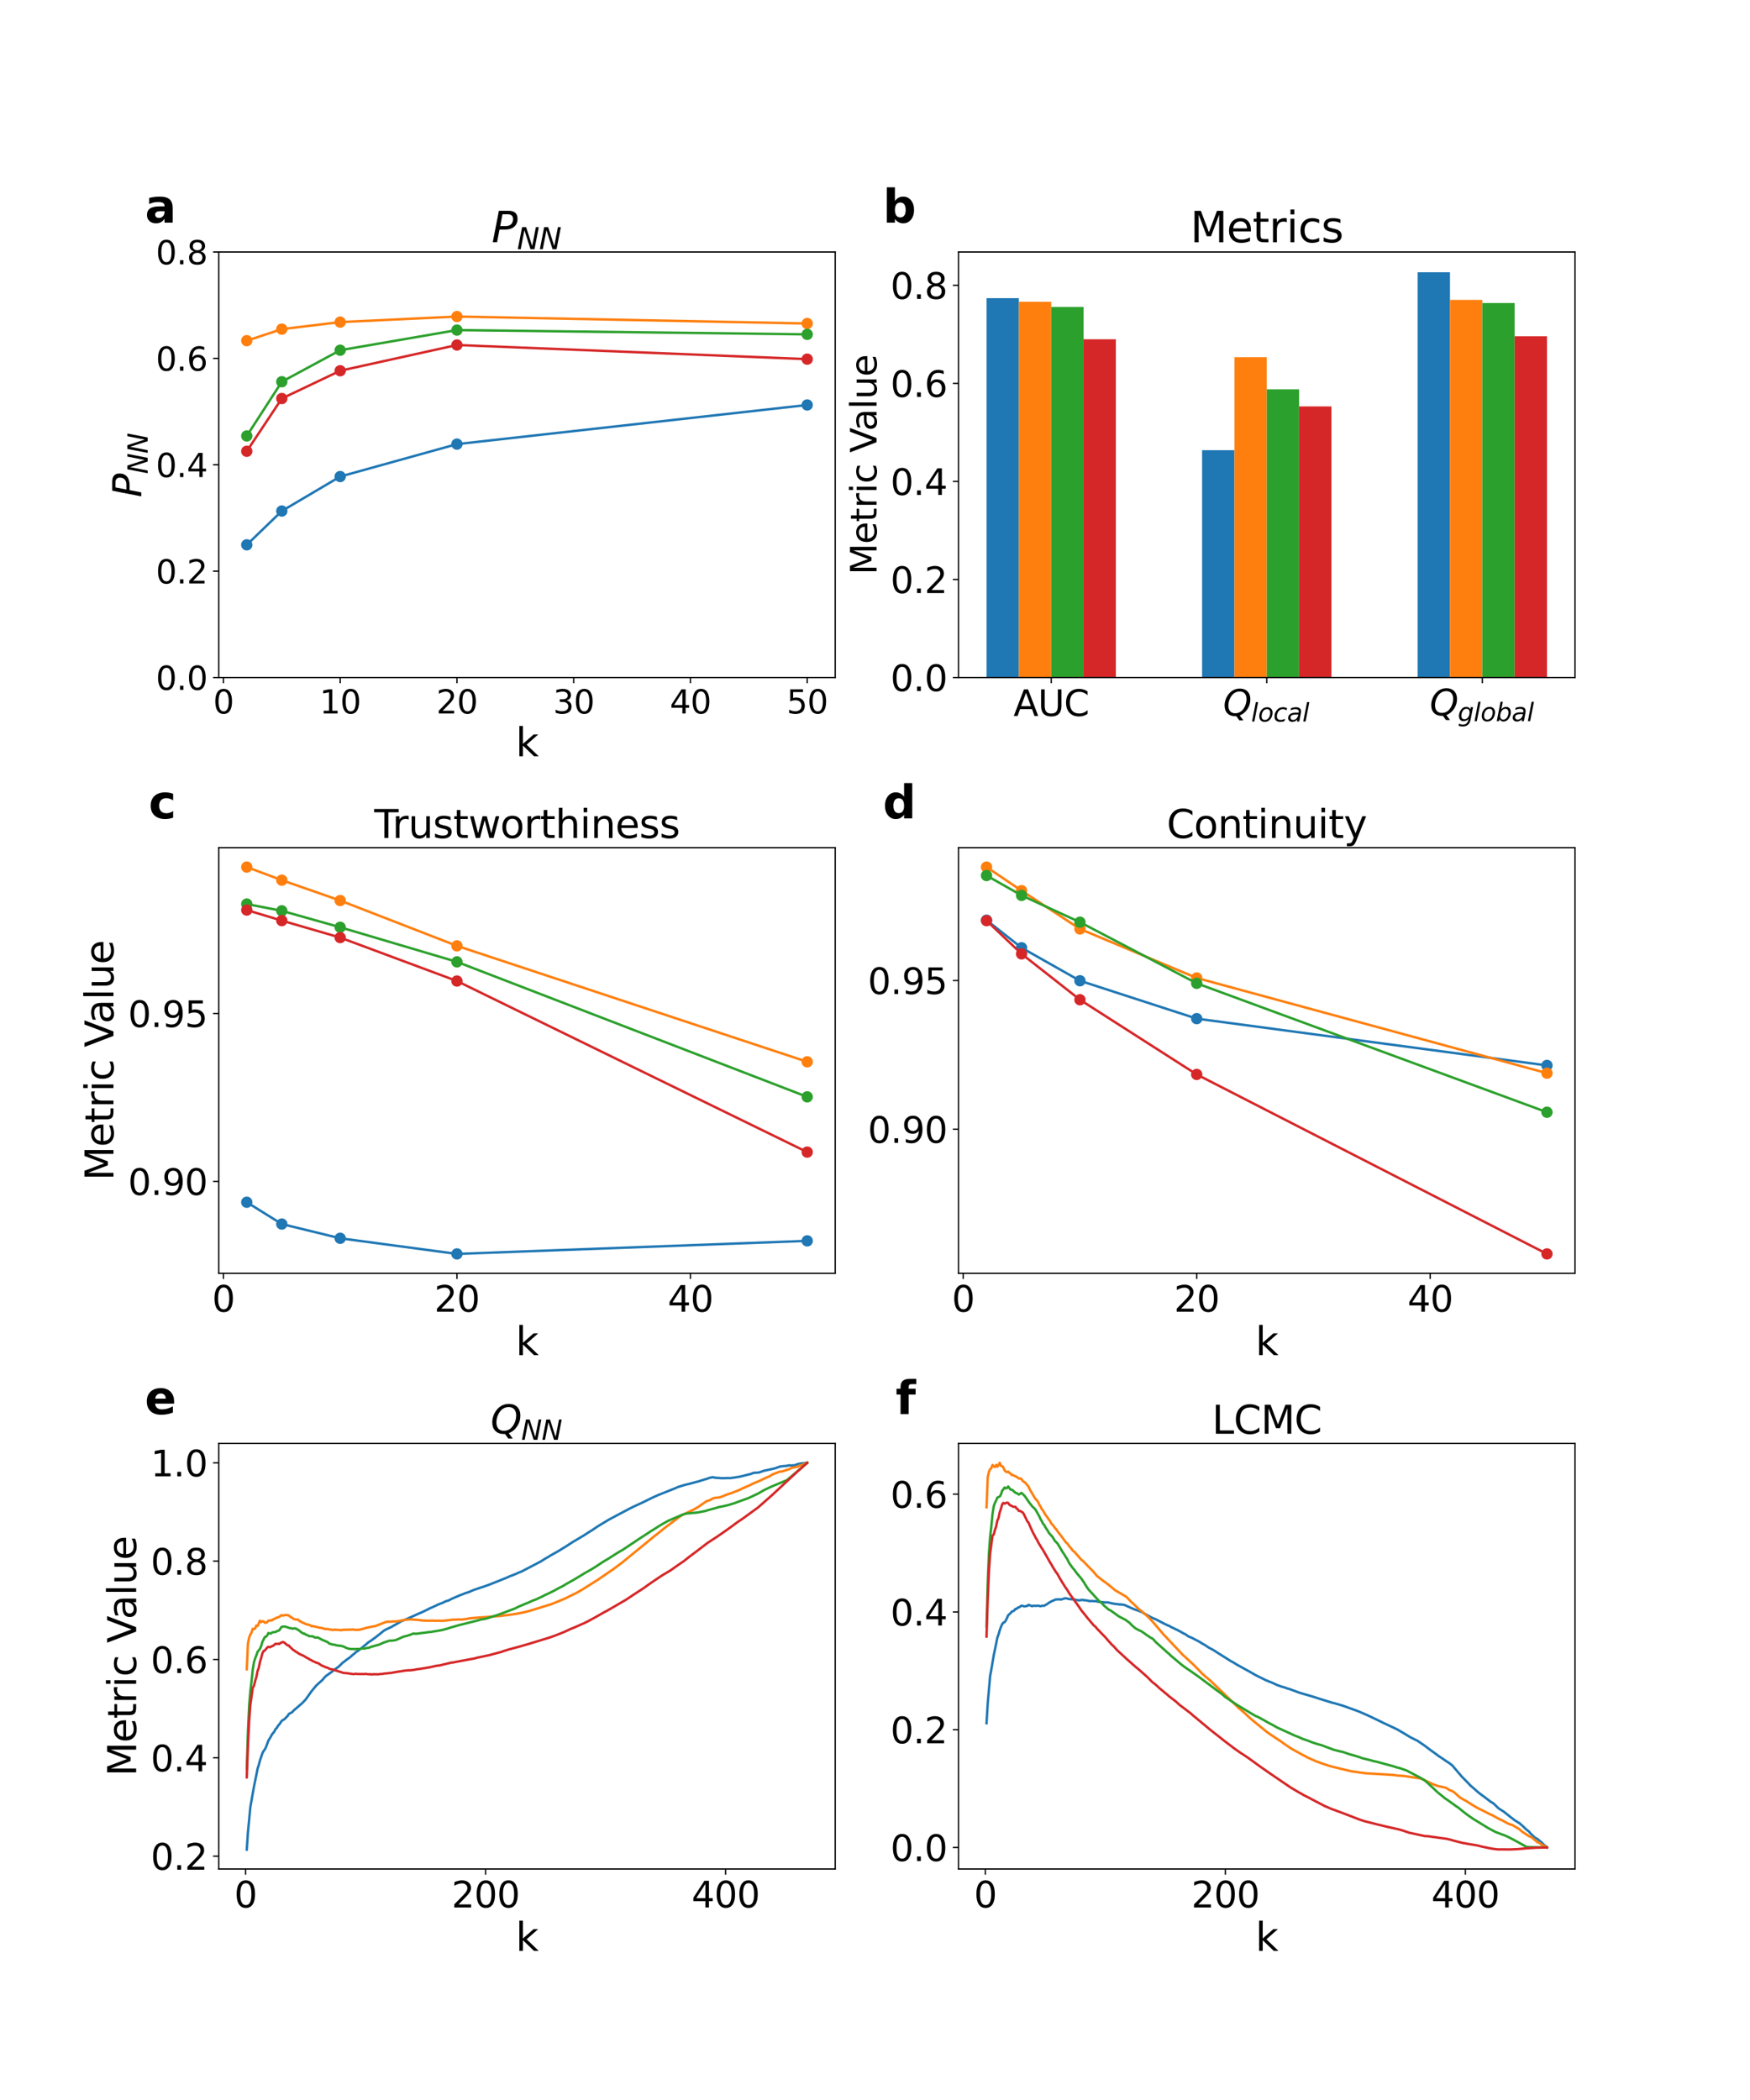 <?xml version="1.0" encoding="utf-8" standalone="no"?>
<!DOCTYPE svg PUBLIC "-//W3C//DTD SVG 1.1//EN"
  "http://www.w3.org/Graphics/SVG/1.1/DTD/svg11.dtd">
<svg xmlns:xlink="http://www.w3.org/1999/xlink" width="1080pt" height="1296pt" viewBox="0 0 1080 1296" xmlns="http://www.w3.org/2000/svg" version="1.1">
 <defs>
  <style type="text/css">*{stroke-linejoin: round; stroke-linecap: butt}</style>
 </defs>
 <g id="figure_1">
  <g id="patch_1">
   <path d="M 0 1296 
L 1080 1296 
L 1080 0 
L 0 0 
z
" style="fill: #ffffff"/>
  </g>
  <g id="axes_1">
   <g id="patch_2">
    <path d="M 135 418.131 
L 515.455 418.131 
L 515.455 155.52 
L 135 155.52 
z
" style="fill: #ffffff"/>
   </g>
   <g id="matplotlib.axis_1">
    <g id="xtick_1">
     <g id="line2d_1">
      <defs>
       <path id="m527535bd82" d="M 0 0 
L 0 3.5 
" style="stroke: #000000; stroke-width: 0.8"/>
      </defs>
      <g>
       <use xlink:href="#m527535bd82" x="137.882" y="418.131" style="stroke: #000000; stroke-width: 0.8"/>
      </g>
     </g>
     <g id="text_1">
      <!-- 0 -->
      <g transform="translate(131.52 440.327) scale(0.2 -0.2)">
       <defs>
        <path id="DejaVuSans-30" d="M 2034 4250 
Q 1547 4250 1301 3770 
Q 1056 3291 1056 2328 
Q 1056 1369 1301 889 
Q 1547 409 2034 409 
Q 2525 409 2770 889 
Q 3016 1369 3016 2328 
Q 3016 3291 2770 3770 
Q 2525 4250 2034 4250 
z
M 2034 4750 
Q 2819 4750 3233 4129 
Q 3647 3509 3647 2328 
Q 3647 1150 3233 529 
Q 2819 -91 2034 -91 
Q 1250 -91 836 529 
Q 422 1150 422 2328 
Q 422 3509 836 4129 
Q 1250 4750 2034 4750 
z
" transform="scale(0.016)"/>
       </defs>
       <use xlink:href="#DejaVuSans-30"/>
      </g>
     </g>
    </g>
    <g id="xtick_2">
     <g id="line2d_2">
      <g>
       <use xlink:href="#m527535bd82" x="209.938" y="418.131" style="stroke: #000000; stroke-width: 0.8"/>
      </g>
     </g>
     <g id="text_2">
      <!-- 10 -->
      <g transform="translate(197.213 440.327) scale(0.2 -0.2)">
       <defs>
        <path id="DejaVuSans-31" d="M 794 531 
L 1825 531 
L 1825 4091 
L 703 3866 
L 703 4441 
L 1819 4666 
L 2450 4666 
L 2450 531 
L 3481 531 
L 3481 0 
L 794 0 
L 794 531 
z
" transform="scale(0.016)"/>
       </defs>
       <use xlink:href="#DejaVuSans-31"/>
       <use xlink:href="#DejaVuSans-30" x="63.623"/>
      </g>
     </g>
    </g>
    <g id="xtick_3">
     <g id="line2d_3">
      <g>
       <use xlink:href="#m527535bd82" x="281.994" y="418.131" style="stroke: #000000; stroke-width: 0.8"/>
      </g>
     </g>
     <g id="text_3">
      <!-- 20 -->
      <g transform="translate(269.269 440.327) scale(0.2 -0.2)">
       <defs>
        <path id="DejaVuSans-32" d="M 1228 531 
L 3431 531 
L 3431 0 
L 469 0 
L 469 531 
Q 828 903 1448 1529 
Q 2069 2156 2228 2338 
Q 2531 2678 2651 2914 
Q 2772 3150 2772 3378 
Q 2772 3750 2511 3984 
Q 2250 4219 1831 4219 
Q 1534 4219 1204 4116 
Q 875 4013 500 3803 
L 500 4441 
Q 881 4594 1212 4672 
Q 1544 4750 1819 4750 
Q 2544 4750 2975 4387 
Q 3406 4025 3406 3419 
Q 3406 3131 3298 2873 
Q 3191 2616 2906 2266 
Q 2828 2175 2409 1742 
Q 1991 1309 1228 531 
z
" transform="scale(0.016)"/>
       </defs>
       <use xlink:href="#DejaVuSans-32"/>
       <use xlink:href="#DejaVuSans-30" x="63.623"/>
      </g>
     </g>
    </g>
    <g id="xtick_4">
     <g id="line2d_4">
      <g>
       <use xlink:href="#m527535bd82" x="354.05" y="418.131" style="stroke: #000000; stroke-width: 0.8"/>
      </g>
     </g>
     <g id="text_4">
      <!-- 30 -->
      <g transform="translate(341.325 440.327) scale(0.2 -0.2)">
       <defs>
        <path id="DejaVuSans-33" d="M 2597 2516 
Q 3050 2419 3304 2112 
Q 3559 1806 3559 1356 
Q 3559 666 3084 287 
Q 2609 -91 1734 -91 
Q 1441 -91 1130 -33 
Q 819 25 488 141 
L 488 750 
Q 750 597 1062 519 
Q 1375 441 1716 441 
Q 2309 441 2620 675 
Q 2931 909 2931 1356 
Q 2931 1769 2642 2001 
Q 2353 2234 1838 2234 
L 1294 2234 
L 1294 2753 
L 1863 2753 
Q 2328 2753 2575 2939 
Q 2822 3125 2822 3475 
Q 2822 3834 2567 4026 
Q 2313 4219 1838 4219 
Q 1578 4219 1281 4162 
Q 984 4106 628 3988 
L 628 4550 
Q 988 4650 1302 4700 
Q 1616 4750 1894 4750 
Q 2613 4750 3031 4423 
Q 3450 4097 3450 3541 
Q 3450 3153 3228 2886 
Q 3006 2619 2597 2516 
z
" transform="scale(0.016)"/>
       </defs>
       <use xlink:href="#DejaVuSans-33"/>
       <use xlink:href="#DejaVuSans-30" x="63.623"/>
      </g>
     </g>
    </g>
    <g id="xtick_5">
     <g id="line2d_5">
      <g>
       <use xlink:href="#m527535bd82" x="426.105" y="418.131" style="stroke: #000000; stroke-width: 0.8"/>
      </g>
     </g>
     <g id="text_5">
      <!-- 40 -->
      <g transform="translate(413.38 440.327) scale(0.2 -0.2)">
       <defs>
        <path id="DejaVuSans-34" d="M 2419 4116 
L 825 1625 
L 2419 1625 
L 2419 4116 
z
M 2253 4666 
L 3047 4666 
L 3047 1625 
L 3713 1625 
L 3713 1100 
L 3047 1100 
L 3047 0 
L 2419 0 
L 2419 1100 
L 313 1100 
L 313 1709 
L 2253 4666 
z
" transform="scale(0.016)"/>
       </defs>
       <use xlink:href="#DejaVuSans-34"/>
       <use xlink:href="#DejaVuSans-30" x="63.623"/>
      </g>
     </g>
    </g>
    <g id="xtick_6">
     <g id="line2d_6">
      <g>
       <use xlink:href="#m527535bd82" x="498.161" y="418.131" style="stroke: #000000; stroke-width: 0.8"/>
      </g>
     </g>
     <g id="text_6">
      <!-- 50 -->
      <g transform="translate(485.436 440.327) scale(0.2 -0.2)">
       <defs>
        <path id="DejaVuSans-35" d="M 691 4666 
L 3169 4666 
L 3169 4134 
L 1269 4134 
L 1269 2991 
Q 1406 3038 1543 3061 
Q 1681 3084 1819 3084 
Q 2600 3084 3056 2656 
Q 3513 2228 3513 1497 
Q 3513 744 3044 326 
Q 2575 -91 1722 -91 
Q 1428 -91 1123 -41 
Q 819 9 494 109 
L 494 744 
Q 775 591 1075 516 
Q 1375 441 1709 441 
Q 2250 441 2565 725 
Q 2881 1009 2881 1497 
Q 2881 1984 2565 2268 
Q 2250 2553 1709 2553 
Q 1456 2553 1204 2497 
Q 953 2441 691 2322 
L 691 4666 
z
" transform="scale(0.016)"/>
       </defs>
       <use xlink:href="#DejaVuSans-35"/>
       <use xlink:href="#DejaVuSans-30" x="63.623"/>
      </g>
     </g>
    </g>
    <g id="text_7">
     <!-- k -->
     <g transform="translate(318.279 466.723) scale(0.24 -0.24)">
      <defs>
       <path id="DejaVuSans-6b" d="M 581 4863 
L 1159 4863 
L 1159 1991 
L 2875 3500 
L 3609 3500 
L 1753 1863 
L 3688 0 
L 2938 0 
L 1159 1709 
L 1159 0 
L 581 0 
L 581 4863 
z
" transform="scale(0.016)"/>
      </defs>
      <use xlink:href="#DejaVuSans-6b"/>
     </g>
    </g>
   </g>
   <g id="matplotlib.axis_2">
    <g id="ytick_1">
     <g id="line2d_7">
      <defs>
       <path id="m043bd145bf" d="M 0 0 
L -3.5 0 
" style="stroke: #000000; stroke-width: 0.8"/>
      </defs>
      <g>
       <use xlink:href="#m043bd145bf" x="135" y="418.131" style="stroke: #000000; stroke-width: 0.8"/>
      </g>
     </g>
     <g id="text_8">
      <!-- 0.0 -->
      <g transform="translate(96.194 425.729) scale(0.2 -0.2)">
       <defs>
        <path id="DejaVuSans-2e" d="M 684 794 
L 1344 794 
L 1344 0 
L 684 0 
L 684 794 
z
" transform="scale(0.016)"/>
       </defs>
       <use xlink:href="#DejaVuSans-30"/>
       <use xlink:href="#DejaVuSans-2e" x="63.623"/>
       <use xlink:href="#DejaVuSans-30" x="95.41"/>
      </g>
     </g>
    </g>
    <g id="ytick_2">
     <g id="line2d_8">
      <g>
       <use xlink:href="#m043bd145bf" x="135" y="352.478" style="stroke: #000000; stroke-width: 0.8"/>
      </g>
     </g>
     <g id="text_9">
      <!-- 0.2 -->
      <g transform="translate(96.194 360.076) scale(0.2 -0.2)">
       <use xlink:href="#DejaVuSans-30"/>
       <use xlink:href="#DejaVuSans-2e" x="63.623"/>
       <use xlink:href="#DejaVuSans-32" x="95.41"/>
      </g>
     </g>
    </g>
    <g id="ytick_3">
     <g id="line2d_9">
      <g>
       <use xlink:href="#m043bd145bf" x="135" y="286.825" style="stroke: #000000; stroke-width: 0.8"/>
      </g>
     </g>
     <g id="text_10">
      <!-- 0.4 -->
      <g transform="translate(96.194 294.424) scale(0.2 -0.2)">
       <use xlink:href="#DejaVuSans-30"/>
       <use xlink:href="#DejaVuSans-2e" x="63.623"/>
       <use xlink:href="#DejaVuSans-34" x="95.41"/>
      </g>
     </g>
    </g>
    <g id="ytick_4">
     <g id="line2d_10">
      <g>
       <use xlink:href="#m043bd145bf" x="135" y="221.173" style="stroke: #000000; stroke-width: 0.8"/>
      </g>
     </g>
     <g id="text_11">
      <!-- 0.6 -->
      <g transform="translate(96.194 228.771) scale(0.2 -0.2)">
       <defs>
        <path id="DejaVuSans-36" d="M 2113 2584 
Q 1688 2584 1439 2293 
Q 1191 2003 1191 1497 
Q 1191 994 1439 701 
Q 1688 409 2113 409 
Q 2538 409 2786 701 
Q 3034 994 3034 1497 
Q 3034 2003 2786 2293 
Q 2538 2584 2113 2584 
z
M 3366 4563 
L 3366 3988 
Q 3128 4100 2886 4159 
Q 2644 4219 2406 4219 
Q 1781 4219 1451 3797 
Q 1122 3375 1075 2522 
Q 1259 2794 1537 2939 
Q 1816 3084 2150 3084 
Q 2853 3084 3261 2657 
Q 3669 2231 3669 1497 
Q 3669 778 3244 343 
Q 2819 -91 2113 -91 
Q 1303 -91 875 529 
Q 447 1150 447 2328 
Q 447 3434 972 4092 
Q 1497 4750 2381 4750 
Q 2619 4750 2861 4703 
Q 3103 4656 3366 4563 
z
" transform="scale(0.016)"/>
       </defs>
       <use xlink:href="#DejaVuSans-30"/>
       <use xlink:href="#DejaVuSans-2e" x="63.623"/>
       <use xlink:href="#DejaVuSans-36" x="95.41"/>
      </g>
     </g>
    </g>
    <g id="ytick_5">
     <g id="line2d_11">
      <g>
       <use xlink:href="#m043bd145bf" x="135" y="155.52" style="stroke: #000000; stroke-width: 0.8"/>
      </g>
     </g>
     <g id="text_12">
      <!-- 0.8 -->
      <g transform="translate(96.194 163.118) scale(0.2 -0.2)">
       <defs>
        <path id="DejaVuSans-38" d="M 2034 2216 
Q 1584 2216 1326 1975 
Q 1069 1734 1069 1313 
Q 1069 891 1326 650 
Q 1584 409 2034 409 
Q 2484 409 2743 651 
Q 3003 894 3003 1313 
Q 3003 1734 2745 1975 
Q 2488 2216 2034 2216 
z
M 1403 2484 
Q 997 2584 770 2862 
Q 544 3141 544 3541 
Q 544 4100 942 4425 
Q 1341 4750 2034 4750 
Q 2731 4750 3128 4425 
Q 3525 4100 3525 3541 
Q 3525 3141 3298 2862 
Q 3072 2584 2669 2484 
Q 3125 2378 3379 2068 
Q 3634 1759 3634 1313 
Q 3634 634 3220 271 
Q 2806 -91 2034 -91 
Q 1263 -91 848 271 
Q 434 634 434 1313 
Q 434 1759 690 2068 
Q 947 2378 1403 2484 
z
M 1172 3481 
Q 1172 3119 1398 2916 
Q 1625 2713 2034 2713 
Q 2441 2713 2670 2916 
Q 2900 3119 2900 3481 
Q 2900 3844 2670 4047 
Q 2441 4250 2034 4250 
Q 1625 4250 1398 4047 
Q 1172 3844 1172 3481 
z
" transform="scale(0.016)"/>
       </defs>
       <use xlink:href="#DejaVuSans-30"/>
       <use xlink:href="#DejaVuSans-2e" x="63.623"/>
       <use xlink:href="#DejaVuSans-38" x="95.41"/>
      </g>
     </g>
    </g>
    <g id="text_13">
     <!-- $P_{NN}$ -->
     <g transform="translate(87.203 306.985) rotate(-90) scale(0.24 -0.24)">
      <defs>
       <path id="DejaVuSans-Oblique-50" d="M 1081 4666 
L 2541 4666 
Q 3178 4666 3512 4369 
Q 3847 4072 3847 3500 
Q 3847 2731 3353 2303 
Q 2859 1875 1966 1875 
L 1172 1875 
L 806 0 
L 172 0 
L 1081 4666 
z
M 1613 4147 
L 1275 2394 
L 2069 2394 
Q 2606 2394 2893 2669 
Q 3181 2944 3181 3456 
Q 3181 3784 2986 3965 
Q 2791 4147 2438 4147 
L 1613 4147 
z
" transform="scale(0.016)"/>
       <path id="DejaVuSans-Oblique-4e" d="M 1081 4666 
L 1931 4666 
L 3219 666 
L 4000 4666 
L 4616 4666 
L 3706 0 
L 2853 0 
L 1569 4025 
L 788 0 
L 172 0 
L 1081 4666 
z
" transform="scale(0.016)"/>
      </defs>
      <use xlink:href="#DejaVuSans-Oblique-50" transform="translate(0 0.094)"/>
      <use xlink:href="#DejaVuSans-Oblique-4e" transform="translate(60.303 -16.312) scale(0.7)"/>
      <use xlink:href="#DejaVuSans-Oblique-4e" transform="translate(112.666 -16.312) scale(0.7)"/>
     </g>
    </g>
   </g>
   <g id="line2d_12">
    <path d="M 152.293 336.24 
L 173.91 315.382 
L 209.938 294.104 
L 281.994 274.087 
L 498.161 249.925 
" clip-path="url(#p2081e55487)" style="fill: none; stroke: #1f77b4; stroke-width: 1.5; stroke-linecap: square"/>
    <defs>
     <path id="ma5165879f8" d="M 0 3 
C 0.796 3 1.559 2.684 2.121 2.121 
C 2.684 1.559 3 0.796 3 0 
C 3 -0.796 2.684 -1.559 2.121 -2.121 
C 1.559 -2.684 0.796 -3 0 -3 
C -0.796 -3 -1.559 -2.684 -2.121 -2.121 
C -2.684 -1.559 -3 -0.796 -3 0 
C -3 0.796 -2.684 1.559 -2.121 2.121 
C -1.559 2.684 -0.796 3 0 3 
z
" style="stroke: #1f77b4"/>
    </defs>
    <g clip-path="url(#p2081e55487)">
     <use xlink:href="#ma5165879f8" x="152.293" y="336.24" style="fill: #1f77b4; stroke: #1f77b4"/>
     <use xlink:href="#ma5165879f8" x="173.91" y="315.382" style="fill: #1f77b4; stroke: #1f77b4"/>
     <use xlink:href="#ma5165879f8" x="209.938" y="294.104" style="fill: #1f77b4; stroke: #1f77b4"/>
     <use xlink:href="#ma5165879f8" x="281.994" y="274.087" style="fill: #1f77b4; stroke: #1f77b4"/>
     <use xlink:href="#ma5165879f8" x="498.161" y="249.925" style="fill: #1f77b4; stroke: #1f77b4"/>
    </g>
   </g>
   <g id="line2d_13">
    <path d="M 152.293 210.254 
L 173.91 203.115 
L 209.938 198.775 
L 281.994 195.346 
L 498.161 199.657 
" clip-path="url(#p2081e55487)" style="fill: none; stroke: #ff7f0e; stroke-width: 1.5; stroke-linecap: square"/>
    <defs>
     <path id="m52095ddf2f" d="M 0 3 
C 0.796 3 1.559 2.684 2.121 2.121 
C 2.684 1.559 3 0.796 3 0 
C 3 -0.796 2.684 -1.559 2.121 -2.121 
C 1.559 -2.684 0.796 -3 0 -3 
C -0.796 -3 -1.559 -2.684 -2.121 -2.121 
C -2.684 -1.559 -3 -0.796 -3 0 
C -3 0.796 -2.684 1.559 -2.121 2.121 
C -1.559 2.684 -0.796 3 0 3 
z
" style="stroke: #ff7f0e"/>
    </defs>
    <g clip-path="url(#p2081e55487)">
     <use xlink:href="#m52095ddf2f" x="152.293" y="210.254" style="fill: #ff7f0e; stroke: #ff7f0e"/>
     <use xlink:href="#m52095ddf2f" x="173.91" y="203.115" style="fill: #ff7f0e; stroke: #ff7f0e"/>
     <use xlink:href="#m52095ddf2f" x="209.938" y="198.775" style="fill: #ff7f0e; stroke: #ff7f0e"/>
     <use xlink:href="#m52095ddf2f" x="281.994" y="195.346" style="fill: #ff7f0e; stroke: #ff7f0e"/>
     <use xlink:href="#m52095ddf2f" x="498.161" y="199.657" style="fill: #ff7f0e; stroke: #ff7f0e"/>
    </g>
   </g>
   <g id="line2d_14">
    <path d="M 152.293 269.047 
L 173.91 235.591 
L 209.938 216.133 
L 281.994 203.71 
L 498.161 206.348 
" clip-path="url(#p2081e55487)" style="fill: none; stroke: #2ca02c; stroke-width: 1.5; stroke-linecap: square"/>
    <defs>
     <path id="m6a47d2af4d" d="M 0 3 
C 0.796 3 1.559 2.684 2.121 2.121 
C 2.684 1.559 3 0.796 3 0 
C 3 -0.796 2.684 -1.559 2.121 -2.121 
C 1.559 -2.684 0.796 -3 0 -3 
C -0.796 -3 -1.559 -2.684 -2.121 -2.121 
C -2.684 -1.559 -3 -0.796 -3 0 
C -3 0.796 -2.684 1.559 -2.121 2.121 
C -1.559 2.684 -0.796 3 0 3 
z
" style="stroke: #2ca02c"/>
    </defs>
    <g clip-path="url(#p2081e55487)">
     <use xlink:href="#m6a47d2af4d" x="152.293" y="269.047" style="fill: #2ca02c; stroke: #2ca02c"/>
     <use xlink:href="#m6a47d2af4d" x="173.91" y="235.591" style="fill: #2ca02c; stroke: #2ca02c"/>
     <use xlink:href="#m6a47d2af4d" x="209.938" y="216.133" style="fill: #2ca02c; stroke: #2ca02c"/>
     <use xlink:href="#m6a47d2af4d" x="281.994" y="203.71" style="fill: #2ca02c; stroke: #2ca02c"/>
     <use xlink:href="#m6a47d2af4d" x="498.161" y="206.348" style="fill: #2ca02c; stroke: #2ca02c"/>
    </g>
   </g>
   <g id="line2d_15">
    <path d="M 152.293 278.496 
L 173.91 245.95 
L 209.938 228.802 
L 281.994 212.914 
L 498.161 221.649 
" clip-path="url(#p2081e55487)" style="fill: none; stroke: #d62728; stroke-width: 1.5; stroke-linecap: square"/>
    <defs>
     <path id="m7e84f61e7b" d="M 0 3 
C 0.796 3 1.559 2.684 2.121 2.121 
C 2.684 1.559 3 0.796 3 0 
C 3 -0.796 2.684 -1.559 2.121 -2.121 
C 1.559 -2.684 0.796 -3 0 -3 
C -0.796 -3 -1.559 -2.684 -2.121 -2.121 
C -2.684 -1.559 -3 -0.796 -3 0 
C -3 0.796 -2.684 1.559 -2.121 2.121 
C -1.559 2.684 -0.796 3 0 3 
z
" style="stroke: #d62728"/>
    </defs>
    <g clip-path="url(#p2081e55487)">
     <use xlink:href="#m7e84f61e7b" x="152.293" y="278.496" style="fill: #d62728; stroke: #d62728"/>
     <use xlink:href="#m7e84f61e7b" x="173.91" y="245.95" style="fill: #d62728; stroke: #d62728"/>
     <use xlink:href="#m7e84f61e7b" x="209.938" y="228.802" style="fill: #d62728; stroke: #d62728"/>
     <use xlink:href="#m7e84f61e7b" x="281.994" y="212.914" style="fill: #d62728; stroke: #d62728"/>
     <use xlink:href="#m7e84f61e7b" x="498.161" y="221.649" style="fill: #d62728; stroke: #d62728"/>
    </g>
   </g>
   <g id="patch_3">
    <path d="M 135 418.131 
L 135 155.52 
" style="fill: none; stroke: #000000; stroke-width: 0.8; stroke-linejoin: miter; stroke-linecap: square"/>
   </g>
   <g id="patch_4">
    <path d="M 515.455 418.131 
L 515.455 155.52 
" style="fill: none; stroke: #000000; stroke-width: 0.8; stroke-linejoin: miter; stroke-linecap: square"/>
   </g>
   <g id="patch_5">
    <path d="M 135 418.131 
L 515.455 418.131 
" style="fill: none; stroke: #000000; stroke-width: 0.8; stroke-linejoin: miter; stroke-linecap: square"/>
   </g>
   <g id="patch_6">
    <path d="M 135 155.52 
L 515.455 155.52 
" style="fill: none; stroke: #000000; stroke-width: 0.8; stroke-linejoin: miter; stroke-linecap: square"/>
   </g>
   <g id="text_14">
    <!-- a -->
    <g transform="translate(89.473 137.404) scale(0.28 -0.28)">
     <defs>
      <path id="DejaVuSans-Bold-61" d="M 2106 1575 
Q 1756 1575 1579 1456 
Q 1403 1338 1403 1106 
Q 1403 894 1545 773 
Q 1688 653 1941 653 
Q 2256 653 2472 879 
Q 2688 1106 2688 1447 
L 2688 1575 
L 2106 1575 
z
M 3816 1997 
L 3816 0 
L 2688 0 
L 2688 519 
Q 2463 200 2181 54 
Q 1900 -91 1497 -91 
Q 953 -91 614 226 
Q 275 544 275 1050 
Q 275 1666 698 1953 
Q 1122 2241 2028 2241 
L 2688 2241 
L 2688 2328 
Q 2688 2594 2478 2717 
Q 2269 2841 1825 2841 
Q 1466 2841 1156 2769 
Q 847 2697 581 2553 
L 581 3406 
Q 941 3494 1303 3539 
Q 1666 3584 2028 3584 
Q 2975 3584 3395 3211 
Q 3816 2838 3816 1997 
z
" transform="scale(0.016)"/>
     </defs>
     <use xlink:href="#DejaVuSans-Bold-61"/>
    </g>
   </g>
   <g id="text_15">
    <!-- $P_{NN}$ -->
    <g transform="translate(303.387 149.52) scale(0.26 -0.26)">
     <use xlink:href="#DejaVuSans-Oblique-50" transform="translate(0 0.094)"/>
     <use xlink:href="#DejaVuSans-Oblique-4e" transform="translate(60.303 -16.312) scale(0.7)"/>
     <use xlink:href="#DejaVuSans-Oblique-4e" transform="translate(112.666 -16.312) scale(0.7)"/>
    </g>
   </g>
  </g>
  <g id="axes_2">
   <g id="patch_7">
    <path d="M 591.545 418.131 
L 972 418.131 
L 972 155.52 
L 591.545 155.52 
z
" style="fill: #ffffff"/>
   </g>
   <g id="patch_8">
    <path d="M 608.839 418.131 
L 628.793 418.131 
L 628.793 183.998 
L 608.839 183.998 
z
" clip-path="url(#p05ab3f903c)" style="fill: #1f77b4"/>
   </g>
   <g id="patch_9">
    <path d="M 741.865 418.131 
L 761.819 418.131 
L 761.819 277.823 
L 741.865 277.823 
z
" clip-path="url(#p05ab3f903c)" style="fill: #1f77b4"/>
   </g>
   <g id="patch_10">
    <path d="M 874.891 418.131 
L 894.845 418.131 
L 894.845 168.025 
L 874.891 168.025 
z
" clip-path="url(#p05ab3f903c)" style="fill: #1f77b4"/>
   </g>
   <g id="patch_11">
    <path d="M 628.793 418.131 
L 648.747 418.131 
L 648.747 186.254 
L 628.793 186.254 
z
" clip-path="url(#p05ab3f903c)" style="fill: #ff7f0e"/>
   </g>
   <g id="patch_12">
    <path d="M 761.819 418.131 
L 781.773 418.131 
L 781.773 220.444 
L 761.819 220.444 
z
" clip-path="url(#p05ab3f903c)" style="fill: #ff7f0e"/>
   </g>
   <g id="patch_13">
    <path d="M 894.845 418.131 
L 914.799 418.131 
L 914.799 185.056 
L 894.845 185.056 
z
" clip-path="url(#p05ab3f903c)" style="fill: #ff7f0e"/>
   </g>
   <g id="patch_14">
    <path d="M 648.747 418.131 
L 668.701 418.131 
L 668.701 189.419 
L 648.747 189.419 
z
" clip-path="url(#p05ab3f903c)" style="fill: #2ca02c"/>
   </g>
   <g id="patch_15">
    <path d="M 781.773 418.131 
L 801.727 418.131 
L 801.727 240.275 
L 781.773 240.275 
z
" clip-path="url(#p05ab3f903c)" style="fill: #2ca02c"/>
   </g>
   <g id="patch_16">
    <path d="M 914.799 418.131 
L 934.753 418.131 
L 934.753 186.985 
L 914.799 186.985 
z
" clip-path="url(#p05ab3f903c)" style="fill: #2ca02c"/>
   </g>
   <g id="patch_17">
    <path d="M 668.701 418.131 
L 688.654 418.131 
L 688.654 209.384 
L 668.701 209.384 
z
" clip-path="url(#p05ab3f903c)" style="fill: #d62728"/>
   </g>
   <g id="patch_18">
    <path d="M 801.727 418.131 
L 821.681 418.131 
L 821.681 250.808 
L 801.727 250.808 
z
" clip-path="url(#p05ab3f903c)" style="fill: #d62728"/>
   </g>
   <g id="patch_19">
    <path d="M 934.753 418.131 
L 954.707 418.131 
L 954.707 207.511 
L 934.753 207.511 
z
" clip-path="url(#p05ab3f903c)" style="fill: #d62728"/>
   </g>
   <g id="matplotlib.axis_3">
    <g id="xtick_7">
     <g id="line2d_16">
      <g>
       <use xlink:href="#m527535bd82" x="648.747" y="418.131" style="stroke: #000000; stroke-width: 0.8"/>
      </g>
     </g>
     <g id="text_16">
      <!-- AUC -->
      <g transform="translate(625.49 441.847) scale(0.22 -0.22)">
       <defs>
        <path id="DejaVuSans-41" d="M 2188 4044 
L 1331 1722 
L 3047 1722 
L 2188 4044 
z
M 1831 4666 
L 2547 4666 
L 4325 0 
L 3669 0 
L 3244 1197 
L 1141 1197 
L 716 0 
L 50 0 
L 1831 4666 
z
" transform="scale(0.016)"/>
        <path id="DejaVuSans-55" d="M 556 4666 
L 1191 4666 
L 1191 1831 
Q 1191 1081 1462 751 
Q 1734 422 2344 422 
Q 2950 422 3222 751 
Q 3494 1081 3494 1831 
L 3494 4666 
L 4128 4666 
L 4128 1753 
Q 4128 841 3676 375 
Q 3225 -91 2344 -91 
Q 1459 -91 1007 375 
Q 556 841 556 1753 
L 556 4666 
z
" transform="scale(0.016)"/>
        <path id="DejaVuSans-43" d="M 4122 4306 
L 4122 3641 
Q 3803 3938 3442 4084 
Q 3081 4231 2675 4231 
Q 1875 4231 1450 3742 
Q 1025 3253 1025 2328 
Q 1025 1406 1450 917 
Q 1875 428 2675 428 
Q 3081 428 3442 575 
Q 3803 722 4122 1019 
L 4122 359 
Q 3791 134 3420 21 
Q 3050 -91 2638 -91 
Q 1578 -91 968 557 
Q 359 1206 359 2328 
Q 359 3453 968 4101 
Q 1578 4750 2638 4750 
Q 3056 4750 3426 4639 
Q 3797 4528 4122 4306 
z
" transform="scale(0.016)"/>
       </defs>
       <use xlink:href="#DejaVuSans-41"/>
       <use xlink:href="#DejaVuSans-55" x="68.408"/>
       <use xlink:href="#DejaVuSans-43" x="141.602"/>
      </g>
     </g>
    </g>
    <g id="xtick_8">
     <g id="line2d_17">
      <g>
       <use xlink:href="#m527535bd82" x="781.773" y="418.131" style="stroke: #000000; stroke-width: 0.8"/>
      </g>
     </g>
     <g id="text_17">
      <!-- $Q_{local}$ -->
      <g transform="translate(754.823 441.847) scale(0.22 -0.22)">
       <defs>
        <path id="DejaVuSans-Oblique-51" d="M 2309 -84 
Q 2275 -88 2237 -89 
Q 2200 -91 2125 -91 
Q 1250 -91 756 411 
Q 263 913 263 1797 
Q 263 2319 452 2844 
Q 641 3369 978 3788 
Q 1369 4269 1858 4509 
Q 2347 4750 2938 4750 
Q 3794 4750 4287 4245 
Q 4781 3741 4781 2869 
Q 4781 1928 4265 1147 
Q 3750 366 2919 44 
L 3553 -825 
L 2847 -825 
L 2309 -84 
z
M 2919 4238 
Q 2400 4238 2003 3986 
Q 1606 3734 1313 3219 
Q 1125 2891 1026 2522 
Q 928 2153 928 1778 
Q 928 1128 1239 775 
Q 1550 422 2119 422 
Q 2631 422 3032 676 
Q 3434 931 3719 1434 
Q 3909 1772 4009 2142 
Q 4109 2513 4109 2881 
Q 4109 3528 3796 3883 
Q 3484 4238 2919 4238 
z
" transform="scale(0.016)"/>
        <path id="DejaVuSans-Oblique-6c" d="M 1172 4863 
L 1747 4863 
L 800 0 
L 225 0 
L 1172 4863 
z
" transform="scale(0.016)"/>
        <path id="DejaVuSans-Oblique-6f" d="M 1625 -91 
Q 1009 -91 651 289 
Q 294 669 294 1325 
Q 294 1706 417 2101 
Q 541 2497 738 2766 
Q 1047 3184 1428 3384 
Q 1809 3584 2291 3584 
Q 2888 3584 3255 3212 
Q 3622 2841 3622 2241 
Q 3622 1825 3500 1412 
Q 3378 1000 3181 728 
Q 2875 309 2494 109 
Q 2113 -91 1625 -91 
z
M 891 1344 
Q 891 869 1089 633 
Q 1288 397 1691 397 
Q 2269 397 2648 901 
Q 3028 1406 3028 2181 
Q 3028 2634 2825 2865 
Q 2622 3097 2228 3097 
Q 1903 3097 1650 2945 
Q 1397 2794 1197 2484 
Q 1050 2253 970 1956 
Q 891 1659 891 1344 
z
" transform="scale(0.016)"/>
        <path id="DejaVuSans-Oblique-63" d="M 3431 3366 
L 3316 2797 
Q 3109 2947 2876 3022 
Q 2644 3097 2394 3097 
Q 2119 3097 1870 3000 
Q 1622 2903 1453 2725 
Q 1184 2453 1037 2087 
Q 891 1722 891 1331 
Q 891 859 1127 628 
Q 1363 397 1844 397 
Q 2081 397 2348 469 
Q 2616 541 2906 684 
L 2797 116 
Q 2547 13 2283 -39 
Q 2019 -91 1741 -91 
Q 1044 -91 669 257 
Q 294 606 294 1253 
Q 294 1797 489 2255 
Q 684 2713 1069 3078 
Q 1331 3328 1684 3456 
Q 2038 3584 2456 3584 
Q 2700 3584 2940 3529 
Q 3181 3475 3431 3366 
z
" transform="scale(0.016)"/>
        <path id="DejaVuSans-Oblique-61" d="M 3438 1997 
L 3047 0 
L 2472 0 
L 2578 531 
Q 2325 219 2001 64 
Q 1678 -91 1281 -91 
Q 834 -91 548 182 
Q 263 456 263 884 
Q 263 1497 752 1853 
Q 1241 2209 2100 2209 
L 2900 2209 
L 2931 2363 
Q 2938 2388 2941 2417 
Q 2944 2447 2944 2509 
Q 2944 2788 2717 2942 
Q 2491 3097 2081 3097 
Q 1800 3097 1504 3025 
Q 1209 2953 897 2809 
L 997 3341 
Q 1322 3463 1633 3523 
Q 1944 3584 2234 3584 
Q 2853 3584 3176 3315 
Q 3500 3047 3500 2534 
Q 3500 2431 3484 2292 
Q 3469 2153 3438 1997 
z
M 2816 1759 
L 2241 1759 
Q 1534 1759 1195 1570 
Q 856 1381 856 984 
Q 856 709 1029 553 
Q 1203 397 1509 397 
Q 1978 397 2328 733 
Q 2678 1069 2791 1631 
L 2816 1759 
z
" transform="scale(0.016)"/>
       </defs>
       <use xlink:href="#DejaVuSans-Oblique-51" transform="translate(0 0.781)"/>
       <use xlink:href="#DejaVuSans-Oblique-6c" transform="translate(78.711 -15.625) scale(0.7)"/>
       <use xlink:href="#DejaVuSans-Oblique-6f" transform="translate(98.159 -15.625) scale(0.7)"/>
       <use xlink:href="#DejaVuSans-Oblique-63" transform="translate(140.986 -15.625) scale(0.7)"/>
       <use xlink:href="#DejaVuSans-Oblique-61" transform="translate(179.473 -15.625) scale(0.7)"/>
       <use xlink:href="#DejaVuSans-Oblique-6c" transform="translate(222.368 -15.625) scale(0.7)"/>
      </g>
     </g>
    </g>
    <g id="xtick_9">
     <g id="line2d_18">
      <g>
       <use xlink:href="#m527535bd82" x="914.799" y="418.131" style="stroke: #000000; stroke-width: 0.8"/>
      </g>
     </g>
     <g id="text_18">
      <!-- $Q_{global}$ -->
      <g transform="translate(882.349 441.631) scale(0.22 -0.22)">
       <defs>
        <path id="DejaVuSans-Oblique-67" d="M 3816 3500 
L 3219 434 
Q 3047 -456 2561 -893 
Q 2075 -1331 1253 -1331 
Q 950 -1331 690 -1286 
Q 431 -1241 206 -1147 
L 313 -588 
Q 525 -725 762 -790 
Q 1000 -856 1269 -856 
Q 1816 -856 2167 -557 
Q 2519 -259 2631 300 
L 2681 563 
Q 2441 288 2122 144 
Q 1803 0 1434 0 
Q 903 0 598 351 
Q 294 703 294 1319 
Q 294 1803 478 2267 
Q 663 2731 997 3091 
Q 1219 3328 1514 3456 
Q 1809 3584 2131 3584 
Q 2484 3584 2746 3420 
Q 3009 3256 3138 2956 
L 3238 3500 
L 3816 3500 
z
M 2950 2216 
Q 2950 2641 2750 2872 
Q 2550 3103 2181 3103 
Q 1953 3103 1747 3012 
Q 1541 2922 1394 2759 
Q 1156 2491 1023 2127 
Q 891 1763 891 1375 
Q 891 944 1092 712 
Q 1294 481 1672 481 
Q 2219 481 2584 976 
Q 2950 1472 2950 2216 
z
" transform="scale(0.016)"/>
        <path id="DejaVuSans-Oblique-62" d="M 3169 2138 
Q 3169 2591 2961 2847 
Q 2753 3103 2388 3103 
Q 2122 3103 1889 2973 
Q 1656 2844 1484 2597 
Q 1303 2338 1198 1995 
Q 1094 1653 1094 1313 
Q 1094 881 1298 636 
Q 1503 391 1863 391 
Q 2134 391 2365 517 
Q 2597 644 2772 891 
Q 2950 1147 3059 1487 
Q 3169 1828 3169 2138 
z
M 1381 2969 
Q 1594 3256 1914 3420 
Q 2234 3584 2584 3584 
Q 3122 3584 3439 3221 
Q 3756 2859 3756 2241 
Q 3756 1734 3570 1259 
Q 3384 784 3041 416 
Q 2816 172 2522 40 
Q 2228 -91 1906 -91 
Q 1566 -91 1316 65 
Q 1066 222 909 531 
L 806 0 
L 231 0 
L 1178 4863 
L 1753 4863 
L 1381 2969 
z
" transform="scale(0.016)"/>
       </defs>
       <use xlink:href="#DejaVuSans-Oblique-51" transform="translate(0 0.781)"/>
       <use xlink:href="#DejaVuSans-Oblique-67" transform="translate(78.711 -15.625) scale(0.7)"/>
       <use xlink:href="#DejaVuSans-Oblique-6c" transform="translate(123.145 -15.625) scale(0.7)"/>
       <use xlink:href="#DejaVuSans-Oblique-6f" transform="translate(142.593 -15.625) scale(0.7)"/>
       <use xlink:href="#DejaVuSans-Oblique-62" transform="translate(185.42 -15.625) scale(0.7)"/>
       <use xlink:href="#DejaVuSans-Oblique-61" transform="translate(229.854 -15.625) scale(0.7)"/>
       <use xlink:href="#DejaVuSans-Oblique-6c" transform="translate(272.749 -15.625) scale(0.7)"/>
      </g>
     </g>
    </g>
   </g>
   <g id="matplotlib.axis_4">
    <g id="ytick_6">
     <g id="line2d_19">
      <g>
       <use xlink:href="#m043bd145bf" x="591.545" y="418.131" style="stroke: #000000; stroke-width: 0.8"/>
      </g>
     </g>
     <g id="text_19">
      <!-- 0.0 -->
      <g transform="translate(549.559 426.489) scale(0.22 -0.22)">
       <use xlink:href="#DejaVuSans-30"/>
       <use xlink:href="#DejaVuSans-2e" x="63.623"/>
       <use xlink:href="#DejaVuSans-30" x="95.41"/>
      </g>
     </g>
    </g>
    <g id="ytick_7">
     <g id="line2d_20">
      <g>
       <use xlink:href="#m043bd145bf" x="591.545" y="357.619" style="stroke: #000000; stroke-width: 0.8"/>
      </g>
     </g>
     <g id="text_20">
      <!-- 0.2 -->
      <g transform="translate(549.559 365.977) scale(0.22 -0.22)">
       <use xlink:href="#DejaVuSans-30"/>
       <use xlink:href="#DejaVuSans-2e" x="63.623"/>
       <use xlink:href="#DejaVuSans-32" x="95.41"/>
      </g>
     </g>
    </g>
    <g id="ytick_8">
     <g id="line2d_21">
      <g>
       <use xlink:href="#m043bd145bf" x="591.545" y="297.107" style="stroke: #000000; stroke-width: 0.8"/>
      </g>
     </g>
     <g id="text_21">
      <!-- 0.4 -->
      <g transform="translate(549.559 305.465) scale(0.22 -0.22)">
       <use xlink:href="#DejaVuSans-30"/>
       <use xlink:href="#DejaVuSans-2e" x="63.623"/>
       <use xlink:href="#DejaVuSans-34" x="95.41"/>
      </g>
     </g>
    </g>
    <g id="ytick_9">
     <g id="line2d_22">
      <g>
       <use xlink:href="#m043bd145bf" x="591.545" y="236.595" style="stroke: #000000; stroke-width: 0.8"/>
      </g>
     </g>
     <g id="text_22">
      <!-- 0.6 -->
      <g transform="translate(549.559 244.953) scale(0.22 -0.22)">
       <use xlink:href="#DejaVuSans-30"/>
       <use xlink:href="#DejaVuSans-2e" x="63.623"/>
       <use xlink:href="#DejaVuSans-36" x="95.41"/>
      </g>
     </g>
    </g>
    <g id="ytick_10">
     <g id="line2d_23">
      <g>
       <use xlink:href="#m043bd145bf" x="591.545" y="176.083" style="stroke: #000000; stroke-width: 0.8"/>
      </g>
     </g>
     <g id="text_23">
      <!-- 0.8 -->
      <g transform="translate(549.559 184.441) scale(0.22 -0.22)">
       <use xlink:href="#DejaVuSans-30"/>
       <use xlink:href="#DejaVuSans-2e" x="63.623"/>
       <use xlink:href="#DejaVuSans-38" x="95.41"/>
      </g>
     </g>
    </g>
    <g id="text_24">
     <!-- Metric Value -->
     <g transform="translate(540.983 354.728) rotate(-90) scale(0.22 -0.22)">
      <defs>
       <path id="DejaVuSans-4d" d="M 628 4666 
L 1569 4666 
L 2759 1491 
L 3956 4666 
L 4897 4666 
L 4897 0 
L 4281 0 
L 4281 4097 
L 3078 897 
L 2444 897 
L 1241 4097 
L 1241 0 
L 628 0 
L 628 4666 
z
" transform="scale(0.016)"/>
       <path id="DejaVuSans-65" d="M 3597 1894 
L 3597 1613 
L 953 1613 
Q 991 1019 1311 708 
Q 1631 397 2203 397 
Q 2534 397 2845 478 
Q 3156 559 3463 722 
L 3463 178 
Q 3153 47 2828 -22 
Q 2503 -91 2169 -91 
Q 1331 -91 842 396 
Q 353 884 353 1716 
Q 353 2575 817 3079 
Q 1281 3584 2069 3584 
Q 2775 3584 3186 3129 
Q 3597 2675 3597 1894 
z
M 3022 2063 
Q 3016 2534 2758 2815 
Q 2500 3097 2075 3097 
Q 1594 3097 1305 2825 
Q 1016 2553 972 2059 
L 3022 2063 
z
" transform="scale(0.016)"/>
       <path id="DejaVuSans-74" d="M 1172 4494 
L 1172 3500 
L 2356 3500 
L 2356 3053 
L 1172 3053 
L 1172 1153 
Q 1172 725 1289 603 
Q 1406 481 1766 481 
L 2356 481 
L 2356 0 
L 1766 0 
Q 1100 0 847 248 
Q 594 497 594 1153 
L 594 3053 
L 172 3053 
L 172 3500 
L 594 3500 
L 594 4494 
L 1172 4494 
z
" transform="scale(0.016)"/>
       <path id="DejaVuSans-72" d="M 2631 2963 
Q 2534 3019 2420 3045 
Q 2306 3072 2169 3072 
Q 1681 3072 1420 2755 
Q 1159 2438 1159 1844 
L 1159 0 
L 581 0 
L 581 3500 
L 1159 3500 
L 1159 2956 
Q 1341 3275 1631 3429 
Q 1922 3584 2338 3584 
Q 2397 3584 2469 3576 
Q 2541 3569 2628 3553 
L 2631 2963 
z
" transform="scale(0.016)"/>
       <path id="DejaVuSans-69" d="M 603 3500 
L 1178 3500 
L 1178 0 
L 603 0 
L 603 3500 
z
M 603 4863 
L 1178 4863 
L 1178 4134 
L 603 4134 
L 603 4863 
z
" transform="scale(0.016)"/>
       <path id="DejaVuSans-63" d="M 3122 3366 
L 3122 2828 
Q 2878 2963 2633 3030 
Q 2388 3097 2138 3097 
Q 1578 3097 1268 2742 
Q 959 2388 959 1747 
Q 959 1106 1268 751 
Q 1578 397 2138 397 
Q 2388 397 2633 464 
Q 2878 531 3122 666 
L 3122 134 
Q 2881 22 2623 -34 
Q 2366 -91 2075 -91 
Q 1284 -91 818 406 
Q 353 903 353 1747 
Q 353 2603 823 3093 
Q 1294 3584 2113 3584 
Q 2378 3584 2631 3529 
Q 2884 3475 3122 3366 
z
" transform="scale(0.016)"/>
       <path id="DejaVuSans-20" transform="scale(0.016)"/>
       <path id="DejaVuSans-56" d="M 1831 0 
L 50 4666 
L 709 4666 
L 2188 738 
L 3669 4666 
L 4325 4666 
L 2547 0 
L 1831 0 
z
" transform="scale(0.016)"/>
       <path id="DejaVuSans-61" d="M 2194 1759 
Q 1497 1759 1228 1600 
Q 959 1441 959 1056 
Q 959 750 1161 570 
Q 1363 391 1709 391 
Q 2188 391 2477 730 
Q 2766 1069 2766 1631 
L 2766 1759 
L 2194 1759 
z
M 3341 1997 
L 3341 0 
L 2766 0 
L 2766 531 
Q 2569 213 2275 61 
Q 1981 -91 1556 -91 
Q 1019 -91 701 211 
Q 384 513 384 1019 
Q 384 1609 779 1909 
Q 1175 2209 1959 2209 
L 2766 2209 
L 2766 2266 
Q 2766 2663 2505 2880 
Q 2244 3097 1772 3097 
Q 1472 3097 1187 3025 
Q 903 2953 641 2809 
L 641 3341 
Q 956 3463 1253 3523 
Q 1550 3584 1831 3584 
Q 2591 3584 2966 3190 
Q 3341 2797 3341 1997 
z
" transform="scale(0.016)"/>
       <path id="DejaVuSans-6c" d="M 603 4863 
L 1178 4863 
L 1178 0 
L 603 0 
L 603 4863 
z
" transform="scale(0.016)"/>
       <path id="DejaVuSans-75" d="M 544 1381 
L 544 3500 
L 1119 3500 
L 1119 1403 
Q 1119 906 1312 657 
Q 1506 409 1894 409 
Q 2359 409 2629 706 
Q 2900 1003 2900 1516 
L 2900 3500 
L 3475 3500 
L 3475 0 
L 2900 0 
L 2900 538 
Q 2691 219 2414 64 
Q 2138 -91 1772 -91 
Q 1169 -91 856 284 
Q 544 659 544 1381 
z
M 1991 3584 
L 1991 3584 
z
" transform="scale(0.016)"/>
      </defs>
      <use xlink:href="#DejaVuSans-4d"/>
      <use xlink:href="#DejaVuSans-65" x="86.279"/>
      <use xlink:href="#DejaVuSans-74" x="147.803"/>
      <use xlink:href="#DejaVuSans-72" x="187.012"/>
      <use xlink:href="#DejaVuSans-69" x="228.125"/>
      <use xlink:href="#DejaVuSans-63" x="255.908"/>
      <use xlink:href="#DejaVuSans-20" x="310.889"/>
      <use xlink:href="#DejaVuSans-56" x="342.676"/>
      <use xlink:href="#DejaVuSans-61" x="403.334"/>
      <use xlink:href="#DejaVuSans-6c" x="464.613"/>
      <use xlink:href="#DejaVuSans-75" x="492.396"/>
      <use xlink:href="#DejaVuSans-65" x="555.775"/>
     </g>
    </g>
   </g>
   <g id="patch_20">
    <path d="M 591.545 418.131 
L 591.545 155.52 
" style="fill: none; stroke: #000000; stroke-width: 0.8; stroke-linejoin: miter; stroke-linecap: square"/>
   </g>
   <g id="patch_21">
    <path d="M 972 418.131 
L 972 155.52 
" style="fill: none; stroke: #000000; stroke-width: 0.8; stroke-linejoin: miter; stroke-linecap: square"/>
   </g>
   <g id="patch_22">
    <path d="M 591.545 418.131 
L 972 418.131 
" style="fill: none; stroke: #000000; stroke-width: 0.8; stroke-linejoin: miter; stroke-linecap: square"/>
   </g>
   <g id="patch_23">
    <path d="M 591.545 155.52 
L 972 155.52 
" style="fill: none; stroke: #000000; stroke-width: 0.8; stroke-linejoin: miter; stroke-linecap: square"/>
   </g>
   <g id="text_25">
    <!-- b -->
    <g transform="translate(544.872 137.404) scale(0.28 -0.28)">
     <defs>
      <path id="DejaVuSans-Bold-62" d="M 2400 722 
Q 2759 722 2948 984 
Q 3138 1247 3138 1747 
Q 3138 2247 2948 2509 
Q 2759 2772 2400 2772 
Q 2041 2772 1848 2508 
Q 1656 2244 1656 1747 
Q 1656 1250 1848 986 
Q 2041 722 2400 722 
z
M 1656 2988 
Q 1888 3294 2169 3439 
Q 2450 3584 2816 3584 
Q 3463 3584 3878 3070 
Q 4294 2556 4294 1747 
Q 4294 938 3878 423 
Q 3463 -91 2816 -91 
Q 2450 -91 2169 54 
Q 1888 200 1656 506 
L 1656 0 
L 538 0 
L 538 4863 
L 1656 4863 
L 1656 2988 
z
" transform="scale(0.016)"/>
     </defs>
     <use xlink:href="#DejaVuSans-Bold-62"/>
    </g>
   </g>
   <g id="text_26">
    <!-- Metrics -->
    <g transform="translate(734.585 149.52) scale(0.26 -0.26)">
     <defs>
      <path id="DejaVuSans-73" d="M 2834 3397 
L 2834 2853 
Q 2591 2978 2328 3040 
Q 2066 3103 1784 3103 
Q 1356 3103 1142 2972 
Q 928 2841 928 2578 
Q 928 2378 1081 2264 
Q 1234 2150 1697 2047 
L 1894 2003 
Q 2506 1872 2764 1633 
Q 3022 1394 3022 966 
Q 3022 478 2636 193 
Q 2250 -91 1575 -91 
Q 1294 -91 989 -36 
Q 684 19 347 128 
L 347 722 
Q 666 556 975 473 
Q 1284 391 1588 391 
Q 1994 391 2212 530 
Q 2431 669 2431 922 
Q 2431 1156 2273 1281 
Q 2116 1406 1581 1522 
L 1381 1569 
Q 847 1681 609 1914 
Q 372 2147 372 2553 
Q 372 3047 722 3315 
Q 1072 3584 1716 3584 
Q 2034 3584 2315 3537 
Q 2597 3491 2834 3397 
z
" transform="scale(0.016)"/>
     </defs>
     <use xlink:href="#DejaVuSans-4d"/>
     <use xlink:href="#DejaVuSans-65" x="86.279"/>
     <use xlink:href="#DejaVuSans-74" x="147.803"/>
     <use xlink:href="#DejaVuSans-72" x="187.012"/>
     <use xlink:href="#DejaVuSans-69" x="228.125"/>
     <use xlink:href="#DejaVuSans-63" x="255.908"/>
     <use xlink:href="#DejaVuSans-73" x="310.889"/>
    </g>
   </g>
  </g>
  <g id="axes_3">
   <g id="patch_24">
    <path d="M 135 785.785 
L 515.455 785.785 
L 515.455 523.175 
L 135 523.175 
z
" style="fill: #ffffff"/>
   </g>
   <g id="matplotlib.axis_5">
    <g id="xtick_10">
     <g id="line2d_24">
      <g>
       <use xlink:href="#m527535bd82" x="137.882" y="785.785" style="stroke: #000000; stroke-width: 0.8"/>
      </g>
     </g>
     <g id="text_27">
      <!-- 0 -->
      <g transform="translate(130.883 809.502) scale(0.22 -0.22)">
       <use xlink:href="#DejaVuSans-30"/>
      </g>
     </g>
    </g>
    <g id="xtick_11">
     <g id="line2d_25">
      <g>
       <use xlink:href="#m527535bd82" x="281.994" y="785.785" style="stroke: #000000; stroke-width: 0.8"/>
      </g>
     </g>
     <g id="text_28">
      <!-- 20 -->
      <g transform="translate(267.996 809.502) scale(0.22 -0.22)">
       <use xlink:href="#DejaVuSans-32"/>
       <use xlink:href="#DejaVuSans-30" x="63.623"/>
      </g>
     </g>
    </g>
    <g id="xtick_12">
     <g id="line2d_26">
      <g>
       <use xlink:href="#m527535bd82" x="426.105" y="785.785" style="stroke: #000000; stroke-width: 0.8"/>
      </g>
     </g>
     <g id="text_29">
      <!-- 40 -->
      <g transform="translate(412.108 809.502) scale(0.22 -0.22)">
       <use xlink:href="#DejaVuSans-34"/>
       <use xlink:href="#DejaVuSans-30" x="63.623"/>
      </g>
     </g>
    </g>
    <g id="text_30">
     <!-- k -->
     <g transform="translate(318.279 836.313) scale(0.24 -0.24)">
      <use xlink:href="#DejaVuSans-6b"/>
     </g>
    </g>
   </g>
   <g id="matplotlib.axis_6">
    <g id="ytick_11">
     <g id="line2d_27">
      <g>
       <use xlink:href="#m043bd145bf" x="135" y="729.085" style="stroke: #000000; stroke-width: 0.8"/>
      </g>
     </g>
     <g id="text_31">
      <!-- 0.90 -->
      <g transform="translate(79.016 737.443) scale(0.22 -0.22)">
       <defs>
        <path id="DejaVuSans-39" d="M 703 97 
L 703 672 
Q 941 559 1184 500 
Q 1428 441 1663 441 
Q 2288 441 2617 861 
Q 2947 1281 2994 2138 
Q 2813 1869 2534 1725 
Q 2256 1581 1919 1581 
Q 1219 1581 811 2004 
Q 403 2428 403 3163 
Q 403 3881 828 4315 
Q 1253 4750 1959 4750 
Q 2769 4750 3195 4129 
Q 3622 3509 3622 2328 
Q 3622 1225 3098 567 
Q 2575 -91 1691 -91 
Q 1453 -91 1209 -44 
Q 966 3 703 97 
z
M 1959 2075 
Q 2384 2075 2632 2365 
Q 2881 2656 2881 3163 
Q 2881 3666 2632 3958 
Q 2384 4250 1959 4250 
Q 1534 4250 1286 3958 
Q 1038 3666 1038 3163 
Q 1038 2656 1286 2365 
Q 1534 2075 1959 2075 
z
" transform="scale(0.016)"/>
       </defs>
       <use xlink:href="#DejaVuSans-30"/>
       <use xlink:href="#DejaVuSans-2e" x="63.623"/>
       <use xlink:href="#DejaVuSans-39" x="95.41"/>
       <use xlink:href="#DejaVuSans-30" x="159.033"/>
      </g>
     </g>
    </g>
    <g id="ytick_12">
     <g id="line2d_28">
      <g>
       <use xlink:href="#m043bd145bf" x="135" y="625.465" style="stroke: #000000; stroke-width: 0.8"/>
      </g>
     </g>
     <g id="text_32">
      <!-- 0.95 -->
      <g transform="translate(79.016 633.824) scale(0.22 -0.22)">
       <use xlink:href="#DejaVuSans-30"/>
       <use xlink:href="#DejaVuSans-2e" x="63.623"/>
       <use xlink:href="#DejaVuSans-39" x="95.41"/>
       <use xlink:href="#DejaVuSans-35" x="159.033"/>
      </g>
     </g>
    </g>
    <g id="text_33">
     <!-- Metric Value -->
     <g transform="translate(70.024 728.556) rotate(-90) scale(0.24 -0.24)">
      <use xlink:href="#DejaVuSans-4d"/>
      <use xlink:href="#DejaVuSans-65" x="86.279"/>
      <use xlink:href="#DejaVuSans-74" x="147.803"/>
      <use xlink:href="#DejaVuSans-72" x="187.012"/>
      <use xlink:href="#DejaVuSans-69" x="228.125"/>
      <use xlink:href="#DejaVuSans-63" x="255.908"/>
      <use xlink:href="#DejaVuSans-20" x="310.889"/>
      <use xlink:href="#DejaVuSans-56" x="342.676"/>
      <use xlink:href="#DejaVuSans-61" x="403.334"/>
      <use xlink:href="#DejaVuSans-6c" x="464.613"/>
      <use xlink:href="#DejaVuSans-75" x="492.396"/>
      <use xlink:href="#DejaVuSans-65" x="555.775"/>
     </g>
    </g>
   </g>
   <g id="line2d_29">
    <path d="M 152.293 741.948 
L 173.91 755.413 
L 209.938 764.201 
L 281.994 773.848 
L 498.161 765.786 
" clip-path="url(#p07fca42de4)" style="fill: none; stroke: #1f77b4; stroke-width: 1.5; stroke-linecap: square"/>
    <g clip-path="url(#p07fca42de4)">
     <use xlink:href="#ma5165879f8" x="152.293" y="741.948" style="fill: #1f77b4; stroke: #1f77b4"/>
     <use xlink:href="#ma5165879f8" x="173.91" y="755.413" style="fill: #1f77b4; stroke: #1f77b4"/>
     <use xlink:href="#ma5165879f8" x="209.938" y="764.201" style="fill: #1f77b4; stroke: #1f77b4"/>
     <use xlink:href="#ma5165879f8" x="281.994" y="773.848" style="fill: #1f77b4; stroke: #1f77b4"/>
     <use xlink:href="#ma5165879f8" x="498.161" y="765.786" style="fill: #1f77b4; stroke: #1f77b4"/>
    </g>
   </g>
   <g id="line2d_30">
    <path d="M 152.293 535.112 
L 173.91 543.194 
L 209.938 555.77 
L 281.994 583.73 
L 498.161 655.29 
" clip-path="url(#p07fca42de4)" style="fill: none; stroke: #ff7f0e; stroke-width: 1.5; stroke-linecap: square"/>
    <g clip-path="url(#p07fca42de4)">
     <use xlink:href="#m52095ddf2f" x="152.293" y="535.112" style="fill: #ff7f0e; stroke: #ff7f0e"/>
     <use xlink:href="#m52095ddf2f" x="173.91" y="543.194" style="fill: #ff7f0e; stroke: #ff7f0e"/>
     <use xlink:href="#m52095ddf2f" x="209.938" y="555.77" style="fill: #ff7f0e; stroke: #ff7f0e"/>
     <use xlink:href="#m52095ddf2f" x="281.994" y="583.73" style="fill: #ff7f0e; stroke: #ff7f0e"/>
     <use xlink:href="#m52095ddf2f" x="498.161" y="655.29" style="fill: #ff7f0e; stroke: #ff7f0e"/>
    </g>
   </g>
   <g id="line2d_31">
    <path d="M 152.293 557.917 
L 173.91 562.111 
L 209.938 572.256 
L 281.994 593.605 
L 498.161 676.915 
" clip-path="url(#p07fca42de4)" style="fill: none; stroke: #2ca02c; stroke-width: 1.5; stroke-linecap: square"/>
    <g clip-path="url(#p07fca42de4)">
     <use xlink:href="#m6a47d2af4d" x="152.293" y="557.917" style="fill: #2ca02c; stroke: #2ca02c"/>
     <use xlink:href="#m6a47d2af4d" x="173.91" y="562.111" style="fill: #2ca02c; stroke: #2ca02c"/>
     <use xlink:href="#m6a47d2af4d" x="209.938" y="572.256" style="fill: #2ca02c; stroke: #2ca02c"/>
     <use xlink:href="#m6a47d2af4d" x="281.994" y="593.605" style="fill: #2ca02c; stroke: #2ca02c"/>
     <use xlink:href="#m6a47d2af4d" x="498.161" y="676.915" style="fill: #2ca02c; stroke: #2ca02c"/>
    </g>
   </g>
   <g id="line2d_32">
    <path d="M 152.293 561.648 
L 173.91 568.146 
L 209.938 578.621 
L 281.994 605.435 
L 498.161 711.015 
" clip-path="url(#p07fca42de4)" style="fill: none; stroke: #d62728; stroke-width: 1.5; stroke-linecap: square"/>
    <g clip-path="url(#p07fca42de4)">
     <use xlink:href="#m7e84f61e7b" x="152.293" y="561.648" style="fill: #d62728; stroke: #d62728"/>
     <use xlink:href="#m7e84f61e7b" x="173.91" y="568.146" style="fill: #d62728; stroke: #d62728"/>
     <use xlink:href="#m7e84f61e7b" x="209.938" y="578.621" style="fill: #d62728; stroke: #d62728"/>
     <use xlink:href="#m7e84f61e7b" x="281.994" y="605.435" style="fill: #d62728; stroke: #d62728"/>
     <use xlink:href="#m7e84f61e7b" x="498.161" y="711.015" style="fill: #d62728; stroke: #d62728"/>
    </g>
   </g>
   <g id="patch_25">
    <path d="M 135 785.785 
L 135 523.175 
" style="fill: none; stroke: #000000; stroke-width: 0.8; stroke-linejoin: miter; stroke-linecap: square"/>
   </g>
   <g id="patch_26">
    <path d="M 515.455 785.785 
L 515.455 523.175 
" style="fill: none; stroke: #000000; stroke-width: 0.8; stroke-linejoin: miter; stroke-linecap: square"/>
   </g>
   <g id="patch_27">
    <path d="M 135 785.785 
L 515.455 785.785 
" style="fill: none; stroke: #000000; stroke-width: 0.8; stroke-linejoin: miter; stroke-linecap: square"/>
   </g>
   <g id="patch_28">
    <path d="M 135 523.175 
L 515.455 523.175 
" style="fill: none; stroke: #000000; stroke-width: 0.8; stroke-linejoin: miter; stroke-linecap: square"/>
   </g>
   <g id="text_34">
    <!-- c -->
    <g transform="translate(91.769 505.059) scale(0.28 -0.28)">
     <defs>
      <path id="DejaVuSans-Bold-63" d="M 3366 3391 
L 3366 2478 
Q 3138 2634 2908 2709 
Q 2678 2784 2431 2784 
Q 1963 2784 1702 2511 
Q 1441 2238 1441 1747 
Q 1441 1256 1702 982 
Q 1963 709 2431 709 
Q 2694 709 2930 787 
Q 3166 866 3366 1019 
L 3366 103 
Q 3103 6 2833 -42 
Q 2563 -91 2291 -91 
Q 1344 -91 809 395 
Q 275 881 275 1747 
Q 275 2613 809 3098 
Q 1344 3584 2291 3584 
Q 2566 3584 2833 3536 
Q 3100 3488 3366 3391 
z
" transform="scale(0.016)"/>
     </defs>
     <use xlink:href="#DejaVuSans-Bold-63"/>
    </g>
   </g>
   <g id="text_35">
    <!-- Trustworthiness -->
    <g transform="translate(230.95 517.175) scale(0.24 -0.24)">
     <defs>
      <path id="DejaVuSans-54" d="M -19 4666 
L 3928 4666 
L 3928 4134 
L 2272 4134 
L 2272 0 
L 1638 0 
L 1638 4134 
L -19 4134 
L -19 4666 
z
" transform="scale(0.016)"/>
      <path id="DejaVuSans-77" d="M 269 3500 
L 844 3500 
L 1563 769 
L 2278 3500 
L 2956 3500 
L 3675 769 
L 4391 3500 
L 4966 3500 
L 4050 0 
L 3372 0 
L 2619 2869 
L 1863 0 
L 1184 0 
L 269 3500 
z
" transform="scale(0.016)"/>
      <path id="DejaVuSans-6f" d="M 1959 3097 
Q 1497 3097 1228 2736 
Q 959 2375 959 1747 
Q 959 1119 1226 758 
Q 1494 397 1959 397 
Q 2419 397 2687 759 
Q 2956 1122 2956 1747 
Q 2956 2369 2687 2733 
Q 2419 3097 1959 3097 
z
M 1959 3584 
Q 2709 3584 3137 3096 
Q 3566 2609 3566 1747 
Q 3566 888 3137 398 
Q 2709 -91 1959 -91 
Q 1206 -91 779 398 
Q 353 888 353 1747 
Q 353 2609 779 3096 
Q 1206 3584 1959 3584 
z
" transform="scale(0.016)"/>
      <path id="DejaVuSans-68" d="M 3513 2113 
L 3513 0 
L 2938 0 
L 2938 2094 
Q 2938 2591 2744 2837 
Q 2550 3084 2163 3084 
Q 1697 3084 1428 2787 
Q 1159 2491 1159 1978 
L 1159 0 
L 581 0 
L 581 4863 
L 1159 4863 
L 1159 2956 
Q 1366 3272 1645 3428 
Q 1925 3584 2291 3584 
Q 2894 3584 3203 3211 
Q 3513 2838 3513 2113 
z
" transform="scale(0.016)"/>
      <path id="DejaVuSans-6e" d="M 3513 2113 
L 3513 0 
L 2938 0 
L 2938 2094 
Q 2938 2591 2744 2837 
Q 2550 3084 2163 3084 
Q 1697 3084 1428 2787 
Q 1159 2491 1159 1978 
L 1159 0 
L 581 0 
L 581 3500 
L 1159 3500 
L 1159 2956 
Q 1366 3272 1645 3428 
Q 1925 3584 2291 3584 
Q 2894 3584 3203 3211 
Q 3513 2838 3513 2113 
z
" transform="scale(0.016)"/>
     </defs>
     <use xlink:href="#DejaVuSans-54"/>
     <use xlink:href="#DejaVuSans-72" x="46.334"/>
     <use xlink:href="#DejaVuSans-75" x="87.447"/>
     <use xlink:href="#DejaVuSans-73" x="150.826"/>
     <use xlink:href="#DejaVuSans-74" x="202.926"/>
     <use xlink:href="#DejaVuSans-77" x="242.135"/>
     <use xlink:href="#DejaVuSans-6f" x="323.922"/>
     <use xlink:href="#DejaVuSans-72" x="385.104"/>
     <use xlink:href="#DejaVuSans-74" x="426.217"/>
     <use xlink:href="#DejaVuSans-68" x="465.426"/>
     <use xlink:href="#DejaVuSans-69" x="528.805"/>
     <use xlink:href="#DejaVuSans-6e" x="556.588"/>
     <use xlink:href="#DejaVuSans-65" x="619.967"/>
     <use xlink:href="#DejaVuSans-73" x="681.49"/>
     <use xlink:href="#DejaVuSans-73" x="733.59"/>
    </g>
   </g>
  </g>
  <g id="axes_4">
   <g id="patch_29">
    <path d="M 591.545 785.785 
L 972 785.785 
L 972 523.175 
L 591.545 523.175 
z
" style="fill: #ffffff"/>
   </g>
   <g id="matplotlib.axis_7">
    <g id="xtick_13">
     <g id="line2d_33">
      <g>
       <use xlink:href="#m527535bd82" x="594.428" y="785.785" style="stroke: #000000; stroke-width: 0.8"/>
      </g>
     </g>
     <g id="text_36">
      <!-- 0 -->
      <g transform="translate(587.429 809.502) scale(0.22 -0.22)">
       <use xlink:href="#DejaVuSans-30"/>
      </g>
     </g>
    </g>
    <g id="xtick_14">
     <g id="line2d_34">
      <g>
       <use xlink:href="#m527535bd82" x="738.539" y="785.785" style="stroke: #000000; stroke-width: 0.8"/>
      </g>
     </g>
     <g id="text_37">
      <!-- 20 -->
      <g transform="translate(724.542 809.502) scale(0.22 -0.22)">
       <use xlink:href="#DejaVuSans-32"/>
       <use xlink:href="#DejaVuSans-30" x="63.623"/>
      </g>
     </g>
    </g>
    <g id="xtick_15">
     <g id="line2d_35">
      <g>
       <use xlink:href="#m527535bd82" x="882.651" y="785.785" style="stroke: #000000; stroke-width: 0.8"/>
      </g>
     </g>
     <g id="text_38">
      <!-- 40 -->
      <g transform="translate(868.653 809.502) scale(0.22 -0.22)">
       <use xlink:href="#DejaVuSans-34"/>
       <use xlink:href="#DejaVuSans-30" x="63.623"/>
      </g>
     </g>
    </g>
    <g id="text_39">
     <!-- k -->
     <g transform="translate(774.824 836.313) scale(0.24 -0.24)">
      <use xlink:href="#DejaVuSans-6b"/>
     </g>
    </g>
   </g>
   <g id="matplotlib.axis_8">
    <g id="ytick_13">
     <g id="line2d_36">
      <g>
       <use xlink:href="#m043bd145bf" x="591.545" y="696.916" style="stroke: #000000; stroke-width: 0.8"/>
      </g>
     </g>
     <g id="text_40">
      <!-- 0.90 -->
      <g transform="translate(535.561 705.274) scale(0.22 -0.22)">
       <use xlink:href="#DejaVuSans-30"/>
       <use xlink:href="#DejaVuSans-2e" x="63.623"/>
       <use xlink:href="#DejaVuSans-39" x="95.41"/>
       <use xlink:href="#DejaVuSans-30" x="159.033"/>
      </g>
     </g>
    </g>
    <g id="ytick_14">
     <g id="line2d_37">
      <g>
       <use xlink:href="#m043bd145bf" x="591.545" y="605.1" style="stroke: #000000; stroke-width: 0.8"/>
      </g>
     </g>
     <g id="text_41">
      <!-- 0.95 -->
      <g transform="translate(535.561 613.459) scale(0.22 -0.22)">
       <use xlink:href="#DejaVuSans-30"/>
       <use xlink:href="#DejaVuSans-2e" x="63.623"/>
       <use xlink:href="#DejaVuSans-39" x="95.41"/>
       <use xlink:href="#DejaVuSans-35" x="159.033"/>
      </g>
     </g>
    </g>
   </g>
   <g id="line2d_38">
    <path d="M 608.839 567.894 
L 630.456 584.908 
L 666.483 605.269 
L 738.539 628.648 
L 954.707 657.525 
" clip-path="url(#p95b9557fc9)" style="fill: none; stroke: #1f77b4; stroke-width: 1.5; stroke-linecap: square"/>
    <g clip-path="url(#p95b9557fc9)">
     <use xlink:href="#ma5165879f8" x="608.839" y="567.894" style="fill: #1f77b4; stroke: #1f77b4"/>
     <use xlink:href="#ma5165879f8" x="630.456" y="584.908" style="fill: #1f77b4; stroke: #1f77b4"/>
     <use xlink:href="#ma5165879f8" x="666.483" y="605.269" style="fill: #1f77b4; stroke: #1f77b4"/>
     <use xlink:href="#ma5165879f8" x="738.539" y="628.648" style="fill: #1f77b4; stroke: #1f77b4"/>
     <use xlink:href="#ma5165879f8" x="954.707" y="657.525" style="fill: #1f77b4; stroke: #1f77b4"/>
    </g>
   </g>
   <g id="line2d_39">
    <path d="M 608.839 535.112 
L 630.456 549.678 
L 666.483 573.293 
L 738.539 603.548 
L 954.707 662.312 
" clip-path="url(#p95b9557fc9)" style="fill: none; stroke: #ff7f0e; stroke-width: 1.5; stroke-linecap: square"/>
    <g clip-path="url(#p95b9557fc9)">
     <use xlink:href="#m52095ddf2f" x="608.839" y="535.112" style="fill: #ff7f0e; stroke: #ff7f0e"/>
     <use xlink:href="#m52095ddf2f" x="630.456" y="549.678" style="fill: #ff7f0e; stroke: #ff7f0e"/>
     <use xlink:href="#m52095ddf2f" x="666.483" y="573.293" style="fill: #ff7f0e; stroke: #ff7f0e"/>
     <use xlink:href="#m52095ddf2f" x="738.539" y="603.548" style="fill: #ff7f0e; stroke: #ff7f0e"/>
     <use xlink:href="#m52095ddf2f" x="954.707" y="662.312" style="fill: #ff7f0e; stroke: #ff7f0e"/>
    </g>
   </g>
   <g id="line2d_40">
    <path d="M 608.839 540.335 
L 630.456 552.591 
L 666.483 569.122 
L 738.539 606.851 
L 954.707 686.404 
" clip-path="url(#p95b9557fc9)" style="fill: none; stroke: #2ca02c; stroke-width: 1.5; stroke-linecap: square"/>
    <g clip-path="url(#p95b9557fc9)">
     <use xlink:href="#m6a47d2af4d" x="608.839" y="540.335" style="fill: #2ca02c; stroke: #2ca02c"/>
     <use xlink:href="#m6a47d2af4d" x="630.456" y="552.591" style="fill: #2ca02c; stroke: #2ca02c"/>
     <use xlink:href="#m6a47d2af4d" x="666.483" y="569.122" style="fill: #2ca02c; stroke: #2ca02c"/>
     <use xlink:href="#m6a47d2af4d" x="738.539" y="606.851" style="fill: #2ca02c; stroke: #2ca02c"/>
     <use xlink:href="#m6a47d2af4d" x="954.707" y="686.404" style="fill: #2ca02c; stroke: #2ca02c"/>
    </g>
   </g>
   <g id="line2d_41">
    <path d="M 608.839 568.167 
L 630.456 588.677 
L 666.483 616.988 
L 738.539 663.087 
L 954.707 773.848 
" clip-path="url(#p95b9557fc9)" style="fill: none; stroke: #d62728; stroke-width: 1.5; stroke-linecap: square"/>
    <g clip-path="url(#p95b9557fc9)">
     <use xlink:href="#m7e84f61e7b" x="608.839" y="568.167" style="fill: #d62728; stroke: #d62728"/>
     <use xlink:href="#m7e84f61e7b" x="630.456" y="588.677" style="fill: #d62728; stroke: #d62728"/>
     <use xlink:href="#m7e84f61e7b" x="666.483" y="616.988" style="fill: #d62728; stroke: #d62728"/>
     <use xlink:href="#m7e84f61e7b" x="738.539" y="663.087" style="fill: #d62728; stroke: #d62728"/>
     <use xlink:href="#m7e84f61e7b" x="954.707" y="773.848" style="fill: #d62728; stroke: #d62728"/>
    </g>
   </g>
   <g id="patch_30">
    <path d="M 591.545 785.785 
L 591.545 523.175 
" style="fill: none; stroke: #000000; stroke-width: 0.8; stroke-linejoin: miter; stroke-linecap: square"/>
   </g>
   <g id="patch_31">
    <path d="M 972 785.785 
L 972 523.175 
" style="fill: none; stroke: #000000; stroke-width: 0.8; stroke-linejoin: miter; stroke-linecap: square"/>
   </g>
   <g id="patch_32">
    <path d="M 591.545 785.785 
L 972 785.785 
" style="fill: none; stroke: #000000; stroke-width: 0.8; stroke-linejoin: miter; stroke-linecap: square"/>
   </g>
   <g id="patch_33">
    <path d="M 591.545 523.175 
L 972 523.175 
" style="fill: none; stroke: #000000; stroke-width: 0.8; stroke-linejoin: miter; stroke-linecap: square"/>
   </g>
   <g id="text_42">
    <!-- d -->
    <g transform="translate(544.872 505.059) scale(0.28 -0.28)">
     <defs>
      <path id="DejaVuSans-Bold-64" d="M 2919 2988 
L 2919 4863 
L 4044 4863 
L 4044 0 
L 2919 0 
L 2919 506 
Q 2688 197 2409 53 
Q 2131 -91 1766 -91 
Q 1119 -91 703 423 
Q 288 938 288 1747 
Q 288 2556 703 3070 
Q 1119 3584 1766 3584 
Q 2128 3584 2408 3439 
Q 2688 3294 2919 2988 
z
M 2181 722 
Q 2541 722 2730 984 
Q 2919 1247 2919 1747 
Q 2919 2247 2730 2509 
Q 2541 2772 2181 2772 
Q 1825 2772 1636 2509 
Q 1447 2247 1447 1747 
Q 1447 1247 1636 984 
Q 1825 722 2181 722 
z
" transform="scale(0.016)"/>
     </defs>
     <use xlink:href="#DejaVuSans-Bold-64"/>
    </g>
   </g>
   <g id="text_43">
    <!-- Continuity -->
    <g transform="translate(720.057 517.175) scale(0.24 -0.24)">
     <defs>
      <path id="DejaVuSans-79" d="M 2059 -325 
Q 1816 -950 1584 -1140 
Q 1353 -1331 966 -1331 
L 506 -1331 
L 506 -850 
L 844 -850 
Q 1081 -850 1212 -737 
Q 1344 -625 1503 -206 
L 1606 56 
L 191 3500 
L 800 3500 
L 1894 763 
L 2988 3500 
L 3597 3500 
L 2059 -325 
z
" transform="scale(0.016)"/>
     </defs>
     <use xlink:href="#DejaVuSans-43"/>
     <use xlink:href="#DejaVuSans-6f" x="69.824"/>
     <use xlink:href="#DejaVuSans-6e" x="131.006"/>
     <use xlink:href="#DejaVuSans-74" x="194.385"/>
     <use xlink:href="#DejaVuSans-69" x="233.594"/>
     <use xlink:href="#DejaVuSans-6e" x="261.377"/>
     <use xlink:href="#DejaVuSans-75" x="324.756"/>
     <use xlink:href="#DejaVuSans-69" x="388.135"/>
     <use xlink:href="#DejaVuSans-74" x="415.918"/>
     <use xlink:href="#DejaVuSans-79" x="455.127"/>
    </g>
   </g>
  </g>
  <g id="axes_5">
   <g id="patch_34">
    <path d="M 135 1153.44 
L 515.455 1153.44 
L 515.455 890.829 
L 135 890.829 
z
" style="fill: #ffffff"/>
   </g>
   <g id="matplotlib.axis_9">
    <g id="xtick_16">
     <g id="line2d_42">
      <g>
       <use xlink:href="#m527535bd82" x="151.553" y="1153.44" style="stroke: #000000; stroke-width: 0.8"/>
      </g>
     </g>
     <g id="text_44">
      <!-- 0 -->
      <g transform="translate(144.554 1177.157) scale(0.22 -0.22)">
       <use xlink:href="#DejaVuSans-30"/>
      </g>
     </g>
    </g>
    <g id="xtick_17">
     <g id="line2d_43">
      <g>
       <use xlink:href="#m527535bd82" x="299.676" y="1153.44" style="stroke: #000000; stroke-width: 0.8"/>
      </g>
     </g>
     <g id="text_45">
      <!-- 200 -->
      <g transform="translate(278.68 1177.157) scale(0.22 -0.22)">
       <use xlink:href="#DejaVuSans-32"/>
       <use xlink:href="#DejaVuSans-30" x="63.623"/>
       <use xlink:href="#DejaVuSans-30" x="127.246"/>
      </g>
     </g>
    </g>
    <g id="xtick_18">
     <g id="line2d_44">
      <g>
       <use xlink:href="#m527535bd82" x="447.799" y="1153.44" style="stroke: #000000; stroke-width: 0.8"/>
      </g>
     </g>
     <g id="text_46">
      <!-- 400 -->
      <g transform="translate(426.803 1177.157) scale(0.22 -0.22)">
       <use xlink:href="#DejaVuSans-34"/>
       <use xlink:href="#DejaVuSans-30" x="63.623"/>
       <use xlink:href="#DejaVuSans-30" x="127.246"/>
      </g>
     </g>
    </g>
    <g id="text_47">
     <!-- k -->
     <g transform="translate(318.279 1203.968) scale(0.24 -0.24)">
      <use xlink:href="#DejaVuSans-6b"/>
     </g>
    </g>
   </g>
   <g id="matplotlib.axis_10">
    <g id="ytick_15">
     <g id="line2d_45">
      <g>
       <use xlink:href="#m043bd145bf" x="135" y="1145.514" style="stroke: #000000; stroke-width: 0.8"/>
      </g>
     </g>
     <g id="text_48">
      <!-- 0.2 -->
      <g transform="translate(93.013 1153.873) scale(0.22 -0.22)">
       <use xlink:href="#DejaVuSans-30"/>
       <use xlink:href="#DejaVuSans-2e" x="63.623"/>
       <use xlink:href="#DejaVuSans-32" x="95.41"/>
      </g>
     </g>
    </g>
    <g id="ytick_16">
     <g id="line2d_46">
      <g>
       <use xlink:href="#m043bd145bf" x="135" y="1084.827" style="stroke: #000000; stroke-width: 0.8"/>
      </g>
     </g>
     <g id="text_49">
      <!-- 0.4 -->
      <g transform="translate(93.013 1093.186) scale(0.22 -0.22)">
       <use xlink:href="#DejaVuSans-30"/>
       <use xlink:href="#DejaVuSans-2e" x="63.623"/>
       <use xlink:href="#DejaVuSans-34" x="95.41"/>
      </g>
     </g>
    </g>
    <g id="ytick_17">
     <g id="line2d_47">
      <g>
       <use xlink:href="#m043bd145bf" x="135" y="1024.14" style="stroke: #000000; stroke-width: 0.8"/>
      </g>
     </g>
     <g id="text_50">
      <!-- 0.6 -->
      <g transform="translate(93.013 1032.499) scale(0.22 -0.22)">
       <use xlink:href="#DejaVuSans-30"/>
       <use xlink:href="#DejaVuSans-2e" x="63.623"/>
       <use xlink:href="#DejaVuSans-36" x="95.41"/>
      </g>
     </g>
    </g>
    <g id="ytick_18">
     <g id="line2d_48">
      <g>
       <use xlink:href="#m043bd145bf" x="135" y="963.453" style="stroke: #000000; stroke-width: 0.8"/>
      </g>
     </g>
     <g id="text_51">
      <!-- 0.8 -->
      <g transform="translate(93.013 971.812) scale(0.22 -0.22)">
       <use xlink:href="#DejaVuSans-30"/>
       <use xlink:href="#DejaVuSans-2e" x="63.623"/>
       <use xlink:href="#DejaVuSans-38" x="95.41"/>
      </g>
     </g>
    </g>
    <g id="ytick_19">
     <g id="line2d_49">
      <g>
       <use xlink:href="#m043bd145bf" x="135" y="902.766" style="stroke: #000000; stroke-width: 0.8"/>
      </g>
     </g>
     <g id="text_52">
      <!-- 1.0 -->
      <g transform="translate(93.013 911.125) scale(0.22 -0.22)">
       <use xlink:href="#DejaVuSans-31"/>
       <use xlink:href="#DejaVuSans-2e" x="63.623"/>
       <use xlink:href="#DejaVuSans-30" x="95.41"/>
      </g>
     </g>
    </g>
    <g id="text_53">
     <!-- Metric Value -->
     <g transform="translate(84.022 1096.21) rotate(-90) scale(0.24 -0.24)">
      <use xlink:href="#DejaVuSans-4d"/>
      <use xlink:href="#DejaVuSans-65" x="86.279"/>
      <use xlink:href="#DejaVuSans-74" x="147.803"/>
      <use xlink:href="#DejaVuSans-72" x="187.012"/>
      <use xlink:href="#DejaVuSans-69" x="228.125"/>
      <use xlink:href="#DejaVuSans-63" x="255.908"/>
      <use xlink:href="#DejaVuSans-20" x="310.889"/>
      <use xlink:href="#DejaVuSans-56" x="342.676"/>
      <use xlink:href="#DejaVuSans-61" x="403.334"/>
      <use xlink:href="#DejaVuSans-6c" x="464.613"/>
      <use xlink:href="#DejaVuSans-75" x="492.396"/>
      <use xlink:href="#DejaVuSans-65" x="555.775"/>
     </g>
    </g>
   </g>
   <g id="line2d_50">
    <path d="M 152.293 1141.503 
L 153.034 1130.504 
L 154.515 1115.139 
L 155.996 1106.782 
L 156.737 1102.592 
L 158.218 1095.352 
L 158.959 1091.556 
L 159.7 1089.274 
L 160.44 1086.456 
L 161.921 1082.073 
L 162.662 1080.644 
L 163.403 1079.716 
L 164.143 1078.251 
L 165.624 1074.251 
L 167.106 1071.814 
L 167.846 1070.423 
L 169.328 1068.583 
L 170.068 1067.074 
L 170.809 1066.403 
L 171.549 1065.087 
L 172.29 1064.327 
L 173.771 1062.161 
L 174.512 1061.549 
L 175.252 1061.176 
L 175.993 1060.571 
L 176.734 1059.717 
L 177.474 1059.059 
L 178.215 1057.809 
L 180.437 1056.582 
L 181.177 1055.665 
L 186.362 1051.201 
L 188.584 1048.907 
L 192.287 1043.691 
L 195.249 1040.135 
L 198.952 1036.793 
L 200.433 1035.055 
L 201.174 1034.316 
L 204.877 1031.687 
L 205.618 1030.958 
L 208.58 1028.869 
L 209.321 1028.289 
L 211.543 1026.077 
L 212.283 1025.583 
L 213.765 1024.384 
L 215.986 1022.823 
L 217.468 1021.47 
L 218.949 1020.311 
L 219.689 1019.554 
L 221.171 1018.645 
L 224.874 1015.642 
L 226.355 1014.432 
L 227.096 1013.743 
L 230.058 1011.752 
L 230.799 1011.139 
L 231.539 1010.681 
L 233.021 1009.466 
L 234.502 1008.357 
L 236.724 1006.475 
L 238.205 1005.62 
L 241.908 1003.903 
L 242.649 1003.391 
L 244.13 1002.609 
L 247.833 1000.436 
L 249.314 999.887 
L 255.98 996.937 
L 257.461 996.221 
L 260.423 994.964 
L 262.645 993.918 
L 263.386 993.507 
L 264.126 993.229 
L 264.867 992.739 
L 267.089 991.785 
L 268.57 991.096 
L 269.311 990.785 
L 270.051 990.327 
L 270.792 990.101 
L 272.273 989.47 
L 273.014 989.237 
L 275.236 988.149 
L 276.717 987.785 
L 278.939 986.615 
L 284.123 984.402 
L 285.604 983.857 
L 287.086 983.229 
L 289.307 982.547 
L 292.27 981.269 
L 296.714 979.754 
L 298.195 979.293 
L 301.898 977.969 
L 313.007 973.537 
L 314.488 972.832 
L 316.71 972.008 
L 318.932 971.097 
L 319.673 970.708 
L 321.894 969.833 
L 333.744 963.635 
L 336.707 961.769 
L 338.188 960.954 
L 339.669 960.009 
L 344.113 957.519 
L 349.297 954.363 
L 351.519 952.912 
L 353.741 951.475 
L 360.407 947.53 
L 363.369 945.594 
L 365.591 944.218 
L 367.813 942.724 
L 369.294 941.735 
L 375.959 937.706 
L 388.55 931.031 
L 390.772 929.922 
L 395.216 927.871 
L 397.437 926.835 
L 402.622 924.256 
L 406.325 922.603 
L 416.693 918.467 
L 418.175 917.764 
L 422.618 916.397 
L 425.581 915.69 
L 429.284 914.678 
L 431.506 914.118 
L 432.987 913.605 
L 436.69 912.495 
L 437.431 912.178 
L 439.652 911.643 
L 440.393 911.73 
L 441.134 911.951 
L 445.577 912.261 
L 449.28 912.16 
L 450.762 912.2 
L 453.724 911.778 
L 455.205 911.532 
L 456.687 911.287 
L 463.352 909.648 
L 464.833 909.042 
L 466.315 908.854 
L 467.796 908.81 
L 468.537 908.689 
L 471.499 907.65 
L 472.98 907.343 
L 474.461 907.022 
L 475.943 906.707 
L 478.905 905.994 
L 479.646 905.611 
L 480.386 905.499 
L 481.127 905.046 
L 481.868 905.082 
L 482.608 904.874 
L 485.571 904.65 
L 487.052 904.273 
L 487.793 904.429 
L 490.755 904.224 
L 492.236 903.544 
L 495.199 903.023 
L 495.939 903.156 
L 496.68 902.862 
L 498.161 902.766 
L 498.161 902.766 
" clip-path="url(#p76e726d3b5)" style="fill: none; stroke: #1f77b4; stroke-width: 1.5; stroke-linecap: square"/>
   </g>
   <g id="line2d_51">
    <path d="M 152.293 1030.222 
L 153.034 1014.047 
L 153.775 1010.597 
L 154.515 1008.71 
L 155.256 1007.448 
L 155.996 1005.205 
L 156.737 1005.359 
L 157.478 1004.909 
L 158.218 1003.193 
L 158.959 1003.502 
L 160.44 1000.191 
L 161.181 1001.108 
L 161.921 1000.599 
L 162.662 1000.59 
L 163.403 1001.431 
L 164.143 1001.45 
L 164.884 1001.108 
L 165.624 1000.154 
L 166.365 1000.234 
L 167.106 999.875 
L 167.846 999.99 
L 168.587 999.392 
L 170.809 998.346 
L 172.29 997.873 
L 173.771 996.751 
L 174.512 997.08 
L 175.252 996.963 
L 175.993 996.638 
L 177.474 996.819 
L 178.215 996.938 
L 178.956 997.646 
L 180.437 998.503 
L 181.177 999.07 
L 182.659 999.506 
L 183.399 999.468 
L 184.14 999.667 
L 184.881 1000.432 
L 185.621 1000.7 
L 186.362 1001.273 
L 187.102 1001.458 
L 188.584 1002.234 
L 189.324 1002.465 
L 190.065 1002.576 
L 191.546 1003.073 
L 192.287 1003.649 
L 193.027 1003.58 
L 193.768 1003.684 
L 194.509 1003.952 
L 195.249 1003.937 
L 196.73 1004.438 
L 198.212 1004.651 
L 201.174 1005.434 
L 201.915 1005.304 
L 202.655 1005.383 
L 203.396 1005.655 
L 204.137 1005.664 
L 205.618 1006 
L 206.358 1005.724 
L 210.061 1005.989 
L 210.802 1006.073 
L 211.543 1005.828 
L 213.765 1005.768 
L 216.727 1005.725 
L 217.468 1005.637 
L 218.208 1005.68 
L 218.949 1005.85 
L 221.171 1005.829 
L 221.911 1005.752 
L 224.133 1005.175 
L 224.874 1005.009 
L 225.614 1004.711 
L 229.317 1003.918 
L 231.539 1003.552 
L 238.205 1000.981 
L 238.945 1000.834 
L 241.908 1000.827 
L 242.649 1000.619 
L 244.13 1000.709 
L 245.611 1000.456 
L 247.092 1000.28 
L 247.833 999.968 
L 249.314 999.843 
L 250.795 999.587 
L 252.277 999.428 
L 254.498 999.479 
L 256.72 999.618 
L 261.905 1000.192 
L 262.645 1000.124 
L 264.126 1000.231 
L 267.089 1000.162 
L 268.57 1000.268 
L 270.051 1000.206 
L 273.014 1000.295 
L 279.679 999.548 
L 281.161 999.544 
L 282.642 999.445 
L 285.604 999.471 
L 286.345 999.256 
L 287.086 999.276 
L 290.048 998.693 
L 292.27 998.513 
L 309.304 997.235 
L 311.526 996.872 
L 313.007 996.801 
L 316.71 996.237 
L 318.932 995.906 
L 324.116 994.855 
L 327.079 994.054 
L 335.966 991.322 
L 340.41 989.952 
L 348.557 986.587 
L 355.963 982.948 
L 358.925 981.248 
L 368.553 975.211 
L 378.922 968.088 
L 384.106 964.197 
L 404.103 947.831 
L 406.325 946.109 
L 410.768 942.526 
L 417.434 937.505 
L 418.915 936.404 
L 420.396 935.374 
L 421.878 934.543 
L 427.803 931.782 
L 430.024 930.499 
L 430.765 930.106 
L 434.468 927.53 
L 435.949 926.518 
L 438.171 925.774 
L 439.652 924.89 
L 441.134 924.413 
L 444.096 924.082 
L 445.577 923.613 
L 447.799 922.653 
L 452.243 921.118 
L 455.946 919.676 
L 458.168 918.572 
L 462.612 916.661 
L 464.833 915.524 
L 469.277 913.673 
L 471.499 912.543 
L 475.202 910.927 
L 476.683 909.952 
L 481.127 908.236 
L 482.608 908.098 
L 487.052 906.681 
L 488.533 905.848 
L 492.236 905.222 
L 493.717 904.368 
L 494.458 904.351 
L 497.421 902.967 
L 498.161 902.766 
L 498.161 902.766 
" clip-path="url(#p76e726d3b5)" style="fill: none; stroke: #ff7f0e; stroke-width: 1.5; stroke-linecap: square"/>
   </g>
   <g id="line2d_52">
    <path d="M 152.293 1091.685 
L 153.034 1068.394 
L 153.775 1052.435 
L 154.515 1043.485 
L 155.256 1037.468 
L 155.996 1030.33 
L 156.737 1025.786 
L 157.478 1023.429 
L 158.218 1021.596 
L 158.959 1019.417 
L 160.44 1017.552 
L 161.181 1015.889 
L 161.921 1013.308 
L 163.403 1010.327 
L 164.143 1010.089 
L 164.884 1009.303 
L 165.624 1007.85 
L 167.106 1008.163 
L 167.846 1007.548 
L 168.587 1007.324 
L 170.068 1007.164 
L 170.809 1006.707 
L 172.29 1006.168 
L 173.771 1004.041 
L 174.512 1003.842 
L 175.993 1003.813 
L 177.474 1004.343 
L 178.956 1004.815 
L 179.696 1004.87 
L 180.437 1005.106 
L 181.918 1004.942 
L 182.659 1005.082 
L 184.14 1005.975 
L 184.881 1006.427 
L 185.621 1007.17 
L 186.362 1007.536 
L 187.102 1008.157 
L 187.843 1008.172 
L 188.584 1008.716 
L 190.065 1009.282 
L 190.805 1009.763 
L 192.287 1009.813 
L 193.027 1009.865 
L 194.509 1010.645 
L 195.99 1010.521 
L 197.471 1011.251 
L 198.952 1012.066 
L 200.433 1012.616 
L 201.174 1013.043 
L 201.915 1013.248 
L 203.396 1014.399 
L 205.618 1014.996 
L 206.358 1014.983 
L 207.84 1015.444 
L 210.061 1015.677 
L 211.543 1015.988 
L 212.283 1016.272 
L 213.765 1017.013 
L 215.246 1017.508 
L 216.727 1017.672 
L 218.949 1017.723 
L 221.171 1017.661 
L 221.911 1017.745 
L 223.393 1017.349 
L 224.874 1017.42 
L 227.096 1016.914 
L 227.836 1016.937 
L 228.577 1016.467 
L 231.539 1015.635 
L 233.761 1015.044 
L 235.242 1014.42 
L 236.724 1013.727 
L 240.427 1012.516 
L 241.908 1012.52 
L 244.13 1012.205 
L 246.352 1011.257 
L 248.573 1010.24 
L 249.314 1009.96 
L 251.536 1009.466 
L 252.277 1009.114 
L 253.017 1008.985 
L 254.498 1008.346 
L 255.239 1008.151 
L 256.72 1008.288 
L 264.126 1007.335 
L 264.867 1007.176 
L 265.608 1007.2 
L 267.83 1006.811 
L 271.533 1006.208 
L 273.014 1005.909 
L 275.976 1005.121 
L 278.198 1004.392 
L 281.901 1003.343 
L 283.382 1002.918 
L 295.232 999.954 
L 296.714 999.494 
L 299.676 999.028 
L 307.082 996.677 
L 315.97 993.356 
L 318.191 992.484 
L 319.673 991.694 
L 324.116 989.829 
L 326.338 988.933 
L 328.56 987.889 
L 330.782 987.072 
L 332.263 986.384 
L 334.485 985.352 
L 335.966 984.577 
L 339.669 982.811 
L 341.891 981.721 
L 344.854 980.077 
L 346.335 979.356 
L 347.816 978.556 
L 349.297 977.637 
L 354.482 974.723 
L 361.147 970.67 
L 362.628 969.844 
L 364.85 968.59 
L 367.072 967.245 
L 370.775 964.791 
L 372.997 963.36 
L 375.219 962.072 
L 378.922 959.697 
L 382.625 957.403 
L 384.106 956.596 
L 389.291 953.136 
L 391.512 951.691 
L 393.734 950.146 
L 400.4 945.831 
L 401.881 944.834 
L 404.844 943.012 
L 406.325 942.056 
L 408.547 940.681 
L 412.25 938.617 
L 414.472 937.64 
L 421.137 934.801 
L 422.618 934.311 
L 424.1 934.034 
L 430.765 933.398 
L 434.468 932.655 
L 435.209 932.548 
L 436.69 932.047 
L 441.874 930.643 
L 443.356 930.15 
L 446.318 929.571 
L 449.28 928.882 
L 452.984 927.77 
L 456.687 926.403 
L 461.871 924.535 
L 467.796 921.771 
L 471.499 919.616 
L 475.943 917.498 
L 485.571 913.49 
L 488.533 911.041 
L 498.161 902.766 
L 498.161 902.766 
" clip-path="url(#p76e726d3b5)" style="fill: none; stroke: #2ca02c; stroke-width: 1.5; stroke-linecap: square"/>
   </g>
   <g id="line2d_53">
    <path d="M 152.293 1096.861 
L 153.034 1077.128 
L 153.775 1061.924 
L 154.515 1052.058 
L 155.996 1041.544 
L 156.737 1040.389 
L 157.478 1037.339 
L 158.218 1034.967 
L 158.959 1031.257 
L 159.7 1029.281 
L 160.44 1025.639 
L 161.181 1023.205 
L 161.921 1020.379 
L 162.662 1018.921 
L 163.403 1018.617 
L 164.884 1016.815 
L 165.624 1016.329 
L 166.365 1016.538 
L 167.106 1016.389 
L 167.846 1015.871 
L 168.587 1015.679 
L 170.068 1014.41 
L 170.809 1014.62 
L 171.549 1014.383 
L 172.29 1014.625 
L 173.031 1013.981 
L 174.512 1013.38 
L 175.252 1013.562 
L 176.734 1014.809 
L 177.474 1015.434 
L 178.215 1015.467 
L 178.956 1016.391 
L 181.177 1018.415 
L 181.918 1018.781 
L 182.659 1019.454 
L 183.399 1019.705 
L 184.14 1020.37 
L 186.362 1021.467 
L 187.102 1021.717 
L 189.324 1023.105 
L 190.065 1023.416 
L 191.546 1024.351 
L 192.287 1024.658 
L 193.027 1025.162 
L 193.768 1025.421 
L 195.249 1026.143 
L 195.99 1026.265 
L 196.73 1026.658 
L 198.212 1027.675 
L 201.174 1028.986 
L 201.915 1029.118 
L 203.396 1029.908 
L 204.877 1030.24 
L 205.618 1030.364 
L 206.358 1030.677 
L 207.84 1031.107 
L 212.283 1032.526 
L 213.024 1032.467 
L 218.208 1033.177 
L 219.689 1032.937 
L 220.43 1033.123 
L 221.171 1033.058 
L 221.911 1033.15 
L 223.393 1033.077 
L 224.133 1033.153 
L 225.614 1033.03 
L 227.096 1033.229 
L 227.836 1033.281 
L 228.577 1033.221 
L 229.317 1033.377 
L 230.799 1033.209 
L 231.539 1033.295 
L 232.28 1033.237 
L 233.021 1033.328 
L 235.242 1033.056 
L 235.983 1033.043 
L 237.464 1032.776 
L 238.205 1032.799 
L 239.686 1032.571 
L 241.167 1032.457 
L 242.649 1032.184 
L 245.611 1031.674 
L 250.055 1030.991 
L 252.277 1030.793 
L 253.017 1030.85 
L 255.239 1030.569 
L 257.461 1030.154 
L 259.683 1029.863 
L 262.645 1029.394 
L 263.386 1029.207 
L 264.867 1029.034 
L 269.311 1028.017 
L 271.533 1027.778 
L 273.014 1027.378 
L 277.458 1026.34 
L 278.198 1026.117 
L 279.679 1025.977 
L 281.161 1025.671 
L 285.604 1024.835 
L 293.01 1023.461 
L 294.492 1023.025 
L 301.898 1021.483 
L 309.304 1019.485 
L 310.785 1018.962 
L 313.748 1018.033 
L 317.451 1017.02 
L 321.154 1016.028 
L 324.857 1014.941 
L 326.338 1014.522 
L 328.56 1013.828 
L 330.041 1013.392 
L 339.669 1010.43 
L 341.891 1009.622 
L 344.854 1008.487 
L 348.557 1006.987 
L 352.26 1005.252 
L 354.482 1004.371 
L 361.147 1001.423 
L 363.369 1000.282 
L 365.591 999.08 
L 368.553 997.433 
L 372.256 995.315 
L 374.478 994.135 
L 377.441 992.447 
L 386.328 987.27 
L 391.512 983.817 
L 397.437 979.956 
L 399.659 978.347 
L 401.881 976.792 
L 405.584 974.268 
L 408.547 972.288 
L 413.731 969.195 
L 417.434 966.582 
L 420.396 964.542 
L 421.878 963.556 
L 423.359 962.37 
L 425.581 960.607 
L 429.284 957.844 
L 432.246 955.575 
L 436.69 952.184 
L 439.652 950.246 
L 442.615 948.322 
L 449.28 943.678 
L 455.205 939.319 
L 458.168 937.355 
L 467.796 930.343 
L 476.683 922.521 
L 484.089 915.607 
L 491.496 908.716 
L 498.161 902.766 
L 498.161 902.766 
" clip-path="url(#p76e726d3b5)" style="fill: none; stroke: #d62728; stroke-width: 1.5; stroke-linecap: square"/>
   </g>
   <g id="patch_35">
    <path d="M 135 1153.44 
L 135 890.829 
" style="fill: none; stroke: #000000; stroke-width: 0.8; stroke-linejoin: miter; stroke-linecap: square"/>
   </g>
   <g id="patch_36">
    <path d="M 515.455 1153.44 
L 515.455 890.829 
" style="fill: none; stroke: #000000; stroke-width: 0.8; stroke-linejoin: miter; stroke-linecap: square"/>
   </g>
   <g id="patch_37">
    <path d="M 135 1153.44 
L 515.455 1153.44 
" style="fill: none; stroke: #000000; stroke-width: 0.8; stroke-linejoin: miter; stroke-linecap: square"/>
   </g>
   <g id="patch_38">
    <path d="M 135 890.829 
L 515.455 890.829 
" style="fill: none; stroke: #000000; stroke-width: 0.8; stroke-linejoin: miter; stroke-linecap: square"/>
   </g>
   <g id="text_54">
    <!-- e -->
    <g transform="translate(89.376 872.714) scale(0.28 -0.28)">
     <defs>
      <path id="DejaVuSans-Bold-65" d="M 4031 1759 
L 4031 1441 
L 1416 1441 
Q 1456 1047 1700 850 
Q 1944 653 2381 653 
Q 2734 653 3104 758 
Q 3475 863 3866 1075 
L 3866 213 
Q 3469 63 3072 -14 
Q 2675 -91 2278 -91 
Q 1328 -91 801 392 
Q 275 875 275 1747 
Q 275 2603 792 3093 
Q 1309 3584 2216 3584 
Q 3041 3584 3536 3087 
Q 4031 2591 4031 1759 
z
M 2881 2131 
Q 2881 2450 2695 2645 
Q 2509 2841 2209 2841 
Q 1884 2841 1681 2658 
Q 1478 2475 1428 2131 
L 2881 2131 
z
" transform="scale(0.016)"/>
     </defs>
     <use xlink:href="#DejaVuSans-Bold-65"/>
    </g>
   </g>
   <g id="text_55">
    <!-- $Q_{NN}$ -->
    <g transform="translate(302.787 884.829) scale(0.24 -0.24)">
     <use xlink:href="#DejaVuSans-Oblique-51" transform="translate(0 0.781)"/>
     <use xlink:href="#DejaVuSans-Oblique-4e" transform="translate(78.711 -15.625) scale(0.7)"/>
     <use xlink:href="#DejaVuSans-Oblique-4e" transform="translate(131.074 -15.625) scale(0.7)"/>
    </g>
   </g>
  </g>
  <g id="axes_6">
   <g id="patch_39">
    <path d="M 591.545 1153.44 
L 972 1153.44 
L 972 890.829 
L 591.545 890.829 
z
" style="fill: #ffffff"/>
   </g>
   <g id="matplotlib.axis_11">
    <g id="xtick_19">
     <g id="line2d_54">
      <g>
       <use xlink:href="#m527535bd82" x="608.098" y="1153.44" style="stroke: #000000; stroke-width: 0.8"/>
      </g>
     </g>
     <g id="text_56">
      <!-- 0 -->
      <g transform="translate(601.099 1177.157) scale(0.22 -0.22)">
       <use xlink:href="#DejaVuSans-30"/>
      </g>
     </g>
    </g>
    <g id="xtick_20">
     <g id="line2d_55">
      <g>
       <use xlink:href="#m527535bd82" x="756.221" y="1153.44" style="stroke: #000000; stroke-width: 0.8"/>
      </g>
     </g>
     <g id="text_57">
      <!-- 200 -->
      <g transform="translate(735.225 1177.157) scale(0.22 -0.22)">
       <use xlink:href="#DejaVuSans-32"/>
       <use xlink:href="#DejaVuSans-30" x="63.623"/>
       <use xlink:href="#DejaVuSans-30" x="127.246"/>
      </g>
     </g>
    </g>
    <g id="xtick_21">
     <g id="line2d_56">
      <g>
       <use xlink:href="#m527535bd82" x="904.345" y="1153.44" style="stroke: #000000; stroke-width: 0.8"/>
      </g>
     </g>
     <g id="text_58">
      <!-- 400 -->
      <g transform="translate(883.348 1177.157) scale(0.22 -0.22)">
       <use xlink:href="#DejaVuSans-34"/>
       <use xlink:href="#DejaVuSans-30" x="63.623"/>
       <use xlink:href="#DejaVuSans-30" x="127.246"/>
      </g>
     </g>
    </g>
    <g id="text_59">
     <!-- k -->
     <g transform="translate(774.824 1203.968) scale(0.24 -0.24)">
      <use xlink:href="#DejaVuSans-6b"/>
     </g>
    </g>
   </g>
   <g id="matplotlib.axis_12">
    <g id="ytick_20">
     <g id="line2d_57">
      <g>
       <use xlink:href="#m043bd145bf" x="591.545" y="1140.163" style="stroke: #000000; stroke-width: 0.8"/>
      </g>
     </g>
     <g id="text_60">
      <!-- 0.0 -->
      <g transform="translate(549.559 1148.521) scale(0.22 -0.22)">
       <use xlink:href="#DejaVuSans-30"/>
       <use xlink:href="#DejaVuSans-2e" x="63.623"/>
       <use xlink:href="#DejaVuSans-30" x="95.41"/>
      </g>
     </g>
    </g>
    <g id="ytick_21">
     <g id="line2d_58">
      <g>
       <use xlink:href="#m043bd145bf" x="591.545" y="1067.485" style="stroke: #000000; stroke-width: 0.8"/>
      </g>
     </g>
     <g id="text_61">
      <!-- 0.2 -->
      <g transform="translate(549.559 1075.844) scale(0.22 -0.22)">
       <use xlink:href="#DejaVuSans-30"/>
       <use xlink:href="#DejaVuSans-2e" x="63.623"/>
       <use xlink:href="#DejaVuSans-32" x="95.41"/>
      </g>
     </g>
    </g>
    <g id="ytick_22">
     <g id="line2d_59">
      <g>
       <use xlink:href="#m043bd145bf" x="591.545" y="994.808" style="stroke: #000000; stroke-width: 0.8"/>
      </g>
     </g>
     <g id="text_62">
      <!-- 0.4 -->
      <g transform="translate(549.559 1003.166) scale(0.22 -0.22)">
       <use xlink:href="#DejaVuSans-30"/>
       <use xlink:href="#DejaVuSans-2e" x="63.623"/>
       <use xlink:href="#DejaVuSans-34" x="95.41"/>
      </g>
     </g>
    </g>
    <g id="ytick_23">
     <g id="line2d_60">
      <g>
       <use xlink:href="#m043bd145bf" x="591.545" y="922.13" style="stroke: #000000; stroke-width: 0.8"/>
      </g>
     </g>
     <g id="text_63">
      <!-- 0.6 -->
      <g transform="translate(549.559 930.488) scale(0.22 -0.22)">
       <use xlink:href="#DejaVuSans-30"/>
       <use xlink:href="#DejaVuSans-2e" x="63.623"/>
       <use xlink:href="#DejaVuSans-36" x="95.41"/>
      </g>
     </g>
    </g>
   </g>
   <g id="line2d_61">
    <path d="M 608.839 1063.458 
L 609.579 1051.063 
L 611.061 1034.214 
L 611.801 1030.302 
L 613.283 1021.517 
L 614.764 1014.399 
L 615.504 1010.63 
L 616.245 1008.674 
L 616.986 1006.075 
L 617.726 1004.055 
L 618.467 1002.38 
L 619.207 1001.444 
L 619.948 1001.11 
L 620.689 1000.132 
L 621.429 998.66 
L 622.17 996.894 
L 623.651 995.529 
L 624.392 994.64 
L 625.873 993.989 
L 626.614 992.958 
L 627.354 992.931 
L 628.095 992.132 
L 628.835 991.998 
L 630.317 990.957 
L 631.057 991 
L 631.798 991.33 
L 632.539 991.383 
L 633.279 991.136 
L 634.02 991.124 
L 634.76 990.403 
L 636.982 991.264 
L 637.723 990.942 
L 639.204 991.062 
L 639.945 990.911 
L 641.426 991.06 
L 642.167 991.306 
L 642.907 991.031 
L 643.648 990.929 
L 644.388 991.005 
L 646.61 989.711 
L 647.351 989.059 
L 648.092 988.776 
L 648.832 988.249 
L 650.313 987.687 
L 651.054 987.26 
L 651.795 987.097 
L 653.276 987.054 
L 654.016 986.977 
L 654.757 987.174 
L 656.238 986.69 
L 656.979 986.448 
L 657.72 986.34 
L 659.941 986.887 
L 660.682 986.856 
L 661.423 987.073 
L 662.163 986.976 
L 665.126 987.581 
L 665.866 987.663 
L 668.088 987.343 
L 668.829 987.528 
L 670.31 987.645 
L 672.532 988.105 
L 674.013 988.037 
L 675.494 988.203 
L 676.235 988.072 
L 677.716 988.537 
L 679.197 988.619 
L 679.938 988.739 
L 681.419 988.823 
L 682.16 988.937 
L 683.641 988.878 
L 686.604 989.6 
L 687.344 989.642 
L 688.085 989.87 
L 689.566 989.967 
L 691.047 990.193 
L 691.788 990.173 
L 694.01 990.502 
L 695.491 991.18 
L 699.935 993.16 
L 702.897 994.147 
L 703.638 994.531 
L 704.378 994.683 
L 705.86 995.579 
L 709.563 997.648 
L 711.044 998.44 
L 713.266 999.333 
L 719.191 1002.406 
L 719.931 1002.691 
L 720.672 1003.135 
L 721.413 1003.325 
L 722.894 1004.182 
L 725.116 1005.239 
L 725.856 1005.642 
L 726.597 1005.871 
L 727.337 1006.377 
L 728.078 1006.704 
L 730.3 1007.994 
L 731.781 1008.698 
L 733.262 1009.815 
L 735.484 1010.743 
L 739.928 1013.044 
L 742.15 1014.429 
L 743.631 1015.23 
L 745.853 1016.742 
L 748.815 1018.318 
L 752.518 1020.683 
L 759.184 1024.89 
L 761.406 1026.11 
L 763.628 1027.513 
L 765.109 1028.297 
L 767.331 1029.537 
L 771.774 1031.988 
L 774.737 1033.707 
L 781.402 1037.02 
L 782.884 1037.605 
L 783.624 1037.95 
L 784.365 1038.158 
L 788.068 1039.849 
L 790.29 1040.682 
L 793.252 1041.552 
L 794.734 1042.129 
L 795.474 1042.269 
L 802.14 1044.712 
L 808.805 1046.647 
L 810.286 1047.084 
L 814.73 1048.525 
L 822.136 1050.817 
L 823.618 1051.15 
L 828.802 1052.676 
L 838.43 1056.171 
L 844.355 1058.75 
L 851.761 1062.298 
L 853.242 1063.045 
L 862.13 1067.223 
L 866.573 1069.795 
L 870.276 1072.064 
L 873.239 1073.555 
L 874.72 1074.265 
L 879.164 1077.287 
L 882.126 1079.546 
L 885.829 1082.216 
L 888.051 1083.875 
L 889.532 1084.814 
L 893.235 1087.366 
L 893.976 1087.763 
L 896.198 1089.452 
L 902.123 1096.404 
L 905.826 1100.166 
L 907.307 1101.767 
L 912.491 1106.299 
L 914.713 1107.988 
L 916.195 1109.049 
L 919.898 1111.91 
L 921.379 1112.737 
L 922.86 1114.065 
L 924.341 1115.566 
L 925.082 1116.197 
L 928.044 1118.059 
L 929.526 1119.244 
L 931.007 1120.413 
L 932.488 1121.589 
L 935.451 1123.84 
L 936.191 1124.158 
L 936.932 1124.8 
L 937.672 1125.034 
L 938.413 1125.853 
L 939.154 1126.381 
L 942.116 1129.219 
L 943.597 1130.321 
L 944.338 1131.284 
L 947.3 1134.144 
L 948.782 1134.883 
L 951.744 1137.364 
L 952.485 1138.3 
L 953.225 1138.725 
L 954.707 1140.163 
L 954.707 1140.163 
" clip-path="url(#p083e803d6b)" style="fill: none; stroke: #1f77b4; stroke-width: 1.5; stroke-linecap: square"/>
   </g>
   <g id="line2d_62">
    <path d="M 608.839 930.19 
L 609.579 911.596 
L 610.32 908.24 
L 611.061 906.756 
L 611.801 906.022 
L 612.542 904.112 
L 613.283 905.073 
L 614.023 905.31 
L 614.764 904.031 
L 615.504 905.178 
L 616.245 904.074 
L 616.986 902.766 
L 617.726 904.64 
L 618.467 904.808 
L 619.207 905.574 
L 619.948 907.357 
L 620.689 908.157 
L 621.429 908.523 
L 622.17 908.157 
L 622.911 909.03 
L 623.651 909.376 
L 624.392 910.29 
L 625.132 910.35 
L 627.354 911.427 
L 628.835 912.413 
L 630.317 912.623 
L 631.057 913.793 
L 631.798 914.43 
L 632.539 914.817 
L 634.02 916.587 
L 634.76 917.506 
L 635.501 919.129 
L 638.463 924.171 
L 639.204 925.24 
L 639.945 925.971 
L 640.685 926.985 
L 641.426 928.678 
L 642.167 929.776 
L 642.907 931.238 
L 643.648 932.237 
L 645.129 934.718 
L 648.092 938.829 
L 648.832 940.295 
L 649.573 940.99 
L 650.313 941.891 
L 651.054 942.988 
L 651.795 943.746 
L 653.276 945.9 
L 654.757 947.707 
L 657.72 951.751 
L 658.46 952.371 
L 659.201 953.243 
L 659.941 954.345 
L 660.682 955.132 
L 662.163 957.088 
L 662.904 957.534 
L 666.607 961.733 
L 667.348 962.611 
L 668.088 963.094 
L 671.051 966.143 
L 674.754 969.904 
L 676.235 971.683 
L 676.976 972.582 
L 681.419 976.089 
L 682.16 976.509 
L 685.863 979.441 
L 688.085 981.332 
L 694.75 985.241 
L 695.491 985.842 
L 698.453 988.939 
L 699.194 989.467 
L 701.416 991.693 
L 703.638 993.72 
L 704.378 994.123 
L 705.86 995.526 
L 707.341 996.772 
L 708.822 998.135 
L 711.784 1001.315 
L 713.266 1003.021 
L 718.45 1009.143 
L 719.191 1009.839 
L 721.413 1012.248 
L 728.078 1019.278 
L 729.559 1020.914 
L 736.225 1027.008 
L 737.706 1028.556 
L 739.187 1029.99 
L 742.15 1033.127 
L 742.89 1033.646 
L 743.631 1034.447 
L 746.593 1036.854 
L 749.556 1039.68 
L 762.887 1052.536 
L 764.368 1053.99 
L 766.59 1055.889 
L 767.331 1056.464 
L 770.293 1059.276 
L 772.515 1061.248 
L 781.402 1068.532 
L 782.884 1069.635 
L 791.03 1075.067 
L 792.512 1076.169 
L 796.955 1079.186 
L 801.399 1081.644 
L 802.88 1082.47 
L 807.324 1084.822 
L 812.508 1087.104 
L 813.99 1087.61 
L 815.471 1088.174 
L 819.174 1089.421 
L 820.655 1089.865 
L 822.877 1090.478 
L 833.986 1093.143 
L 842.874 1094.39 
L 847.317 1094.633 
L 859.167 1095.348 
L 862.87 1095.787 
L 866.573 1096.032 
L 873.239 1097.054 
L 875.461 1097.365 
L 876.942 1097.684 
L 878.423 1098.242 
L 884.348 1101.147 
L 886.57 1101.94 
L 887.311 1102.246 
L 890.273 1102.818 
L 892.495 1103.384 
L 894.717 1104.822 
L 896.198 1105.317 
L 897.679 1106.298 
L 900.642 1109.008 
L 902.123 1109.999 
L 904.345 1111.179 
L 908.048 1113.528 
L 911.751 1115.759 
L 913.973 1116.837 
L 915.454 1117.565 
L 919.898 1119.83 
L 920.638 1120.087 
L 925.823 1122.942 
L 927.304 1123.534 
L 929.526 1124.807 
L 931.007 1125.541 
L 931.748 1125.865 
L 933.229 1126.251 
L 937.672 1128.855 
L 939.154 1130.243 
L 943.597 1133.204 
L 945.079 1133.759 
L 948.782 1136.892 
L 950.263 1137.423 
L 951.004 1138.178 
L 952.485 1138.937 
L 953.225 1139.122 
L 954.707 1140.163 
L 954.707 1140.163 
" clip-path="url(#p083e803d6b)" style="fill: none; stroke: #ff7f0e; stroke-width: 1.5; stroke-linecap: square"/>
   </g>
   <g id="line2d_63">
    <path d="M 608.839 1003.797 
L 609.579 976.68 
L 610.32 958.344 
L 611.061 948.403 
L 611.801 941.973 
L 612.542 934.201 
L 613.283 929.535 
L 614.023 927.489 
L 614.764 926.07 
L 615.504 924.238 
L 616.986 923.557 
L 617.726 922.342 
L 618.467 920.028 
L 619.207 919.159 
L 619.948 918.011 
L 620.689 918.503 
L 621.429 918.337 
L 622.17 917.374 
L 623.651 919.301 
L 624.392 919.342 
L 625.132 919.85 
L 626.614 921.21 
L 627.354 921.44 
L 628.835 922.348 
L 630.317 921.353 
L 631.057 921.891 
L 632.539 923.41 
L 634.02 925.597 
L 635.501 927.715 
L 636.242 928.558 
L 636.982 929.617 
L 638.463 930.974 
L 639.204 931.918 
L 641.426 935.858 
L 642.167 937.524 
L 642.907 938.739 
L 643.648 940.259 
L 644.388 941.053 
L 645.129 942.482 
L 646.61 944.712 
L 647.351 946.064 
L 648.832 947.677 
L 649.573 948.516 
L 651.054 951.004 
L 652.535 952.408 
L 654.016 954.835 
L 655.498 957.364 
L 656.979 959.576 
L 657.72 960.864 
L 658.46 961.886 
L 659.941 964.816 
L 662.163 967.861 
L 662.904 968.622 
L 664.385 970.726 
L 667.348 974.233 
L 668.829 976.378 
L 670.31 978.818 
L 671.791 980.964 
L 678.457 988.236 
L 679.938 989.314 
L 681.419 990.952 
L 684.382 993.48 
L 685.122 993.694 
L 688.085 995.803 
L 690.307 997.425 
L 691.788 998.23 
L 693.269 998.953 
L 694.01 999.419 
L 694.75 999.744 
L 695.491 1000.379 
L 696.972 1001.386 
L 698.453 1002.943 
L 700.675 1004.895 
L 702.897 1006.09 
L 704.378 1006.717 
L 706.6 1008.239 
L 708.081 1009.38 
L 708.822 1009.735 
L 709.563 1010.357 
L 711.044 1011.144 
L 711.784 1011.687 
L 713.266 1013.405 
L 720.672 1020.028 
L 721.413 1020.614 
L 722.894 1022.078 
L 724.375 1023.283 
L 728.078 1026.442 
L 729.559 1027.637 
L 732.522 1029.799 
L 734.744 1031.256 
L 738.447 1033.882 
L 739.928 1034.926 
L 751.778 1043.8 
L 753.259 1044.802 
L 756.221 1047.35 
L 763.628 1052.3 
L 772.515 1057.639 
L 774.737 1058.925 
L 776.218 1059.531 
L 780.662 1061.957 
L 782.143 1062.843 
L 785.846 1064.78 
L 788.068 1066.078 
L 789.549 1066.759 
L 799.177 1071.151 
L 800.658 1071.689 
L 804.362 1073.304 
L 805.843 1073.756 
L 810.286 1075.451 
L 813.249 1076.413 
L 815.471 1076.978 
L 819.174 1078.4 
L 820.655 1078.915 
L 822.877 1079.788 
L 824.358 1080.166 
L 826.58 1080.752 
L 828.802 1081.24 
L 833.246 1082.734 
L 835.467 1083.33 
L 839.17 1084.466 
L 840.652 1085.052 
L 845.095 1086.119 
L 848.058 1086.943 
L 849.539 1087.231 
L 856.945 1089.243 
L 857.686 1089.482 
L 859.167 1089.804 
L 862.13 1090.784 
L 863.611 1091.11 
L 868.055 1092.644 
L 876.942 1097.33 
L 879.164 1098.741 
L 880.645 1099.962 
L 887.311 1106.188 
L 891.014 1109.18 
L 891.754 1109.829 
L 893.235 1110.782 
L 898.42 1114.536 
L 899.901 1115.498 
L 902.863 1117.91 
L 905.826 1120.192 
L 909.529 1122.742 
L 913.232 1124.988 
L 918.416 1128.186 
L 921.379 1129.75 
L 922.86 1130.563 
L 929.526 1133.076 
L 933.229 1134.924 
L 942.116 1139.805 
L 944.338 1139.966 
L 954.707 1140.163 
L 954.707 1140.163 
" clip-path="url(#p083e803d6b)" style="fill: none; stroke: #2ca02c; stroke-width: 1.5; stroke-linecap: square"/>
   </g>
   <g id="line2d_64">
    <path d="M 608.839 1009.996 
L 609.579 987.14 
L 610.32 969.708 
L 611.061 958.669 
L 612.542 947.631 
L 613.283 947.024 
L 614.023 944.148 
L 614.764 942.083 
L 615.504 938.417 
L 616.245 936.827 
L 616.986 933.242 
L 617.726 931.103 
L 618.467 928.495 
L 619.207 927.527 
L 619.948 927.938 
L 621.429 927.334 
L 622.17 927.528 
L 622.911 928.555 
L 623.651 929.153 
L 624.392 929.309 
L 625.132 929.855 
L 625.873 929.937 
L 626.614 929.888 
L 627.354 930.916 
L 628.095 931.409 
L 628.835 932.476 
L 629.576 932.48 
L 631.057 933.313 
L 631.798 934.309 
L 634.02 938.879 
L 634.76 939.696 
L 636.242 943.158 
L 637.723 946.332 
L 638.463 947.547 
L 639.204 949.13 
L 639.945 950.206 
L 640.685 951.779 
L 642.907 955.422 
L 643.648 956.498 
L 648.092 964.312 
L 648.832 965.456 
L 649.573 966.835 
L 651.054 969.198 
L 651.795 970.34 
L 652.535 971.262 
L 654.016 973.968 
L 655.498 976.444 
L 657.72 979.956 
L 658.46 980.891 
L 659.941 983.39 
L 665.126 990.55 
L 667.348 993.807 
L 671.051 998.412 
L 674.754 1002.834 
L 676.235 1004.099 
L 676.976 1005.099 
L 677.716 1005.797 
L 679.197 1007.401 
L 682.16 1010.423 
L 684.382 1013.053 
L 685.122 1013.757 
L 685.863 1014.721 
L 687.344 1016.073 
L 689.566 1018.544 
L 691.788 1020.548 
L 693.269 1021.921 
L 694.01 1022.543 
L 694.75 1023.346 
L 696.232 1024.626 
L 698.453 1026.588 
L 700.675 1028.573 
L 702.897 1030.387 
L 708.081 1034.989 
L 710.303 1037.24 
L 711.044 1038 
L 713.266 1039.727 
L 714.747 1041.064 
L 715.488 1041.82 
L 716.969 1043.001 
L 719.191 1044.892 
L 719.931 1045.444 
L 721.413 1046.79 
L 725.856 1050.231 
L 728.078 1052.274 
L 729.559 1053.348 
L 734.003 1056.764 
L 734.744 1057.274 
L 736.225 1058.659 
L 737.706 1059.845 
L 746.593 1067.288 
L 754 1073.1 
L 755.481 1074.294 
L 757.703 1075.984 
L 761.406 1078.801 
L 762.887 1079.873 
L 765.849 1081.943 
L 767.331 1082.869 
L 770.293 1084.863 
L 773.996 1087.532 
L 777.699 1090.227 
L 781.402 1092.807 
L 782.884 1093.858 
L 785.106 1095.357 
L 786.587 1096.388 
L 796.215 1102.935 
L 798.437 1104.296 
L 801.399 1106.043 
L 805.102 1108.128 
L 807.324 1109.213 
L 810.286 1110.812 
L 817.693 1114.666 
L 819.174 1115.267 
L 821.396 1116.255 
L 826.58 1118.156 
L 828.061 1118.707 
L 839.17 1122.978 
L 842.133 1123.939 
L 849.539 1125.817 
L 856.945 1127.603 
L 862.87 1128.896 
L 865.833 1129.727 
L 869.536 1131.011 
L 871.758 1131.481 
L 879.164 1133.099 
L 881.386 1133.225 
L 891.014 1134.579 
L 892.495 1134.75 
L 895.457 1135.436 
L 896.939 1135.91 
L 898.42 1136.28 
L 902.863 1137.415 
L 903.604 1137.488 
L 905.085 1137.795 
L 911.751 1138.903 
L 914.713 1139.656 
L 919.157 1140.587 
L 921.379 1140.986 
L 924.341 1141.353 
L 932.488 1141.362 
L 935.451 1141.221 
L 936.932 1141.158 
L 942.116 1140.661 
L 948.041 1140.3 
L 953.966 1140.165 
L 954.707 1140.163 
L 954.707 1140.163 
" clip-path="url(#p083e803d6b)" style="fill: none; stroke: #d62728; stroke-width: 1.5; stroke-linecap: square"/>
   </g>
   <g id="patch_40">
    <path d="M 591.545 1153.44 
L 591.545 890.829 
" style="fill: none; stroke: #000000; stroke-width: 0.8; stroke-linejoin: miter; stroke-linecap: square"/>
   </g>
   <g id="patch_41">
    <path d="M 972 1153.44 
L 972 890.829 
" style="fill: none; stroke: #000000; stroke-width: 0.8; stroke-linejoin: miter; stroke-linecap: square"/>
   </g>
   <g id="patch_42">
    <path d="M 591.545 1153.44 
L 972 1153.44 
" style="fill: none; stroke: #000000; stroke-width: 0.8; stroke-linejoin: miter; stroke-linecap: square"/>
   </g>
   <g id="patch_43">
    <path d="M 591.545 890.829 
L 972 890.829 
" style="fill: none; stroke: #000000; stroke-width: 0.8; stroke-linejoin: miter; stroke-linecap: square"/>
   </g>
   <g id="text_64">
    <!-- f -->
    <g transform="translate(552.734 872.714) scale(0.28 -0.28)">
     <defs>
      <path id="DejaVuSans-Bold-66" d="M 2841 4863 
L 2841 4128 
L 2222 4128 
Q 1984 4128 1890 4042 
Q 1797 3956 1797 3744 
L 1797 3500 
L 2753 3500 
L 2753 2700 
L 1797 2700 
L 1797 0 
L 678 0 
L 678 2700 
L 122 2700 
L 122 3500 
L 678 3500 
L 678 3744 
Q 678 4316 997 4589 
Q 1316 4863 1984 4863 
L 2841 4863 
z
" transform="scale(0.016)"/>
     </defs>
     <use xlink:href="#DejaVuSans-Bold-66"/>
    </g>
   </g>
   <g id="text_65">
    <!-- LCMC -->
    <g transform="translate(747.974 884.829) scale(0.24 -0.24)">
     <defs>
      <path id="DejaVuSans-4c" d="M 628 4666 
L 1259 4666 
L 1259 531 
L 3531 531 
L 3531 0 
L 628 0 
L 628 4666 
z
" transform="scale(0.016)"/>
     </defs>
     <use xlink:href="#DejaVuSans-4c"/>
     <use xlink:href="#DejaVuSans-43" x="55.713"/>
     <use xlink:href="#DejaVuSans-4d" x="125.537"/>
     <use xlink:href="#DejaVuSans-43" x="211.816"/>
    </g>
   </g>
  </g>
 </g>
 <defs>
  <clipPath id="p2081e55487">
   <rect x="135" y="155.52" width="380.455" height="262.611"/>
  </clipPath>
  <clipPath id="p05ab3f903c">
   <rect x="591.545" y="155.52" width="380.455" height="262.611"/>
  </clipPath>
  <clipPath id="p07fca42de4">
   <rect x="135" y="523.175" width="380.455" height="262.611"/>
  </clipPath>
  <clipPath id="p95b9557fc9">
   <rect x="591.545" y="523.175" width="380.455" height="262.611"/>
  </clipPath>
  <clipPath id="p76e726d3b5">
   <rect x="135" y="890.829" width="380.455" height="262.611"/>
  </clipPath>
  <clipPath id="p083e803d6b">
   <rect x="591.545" y="890.829" width="380.455" height="262.611"/>
  </clipPath>
 </defs>
</svg>

